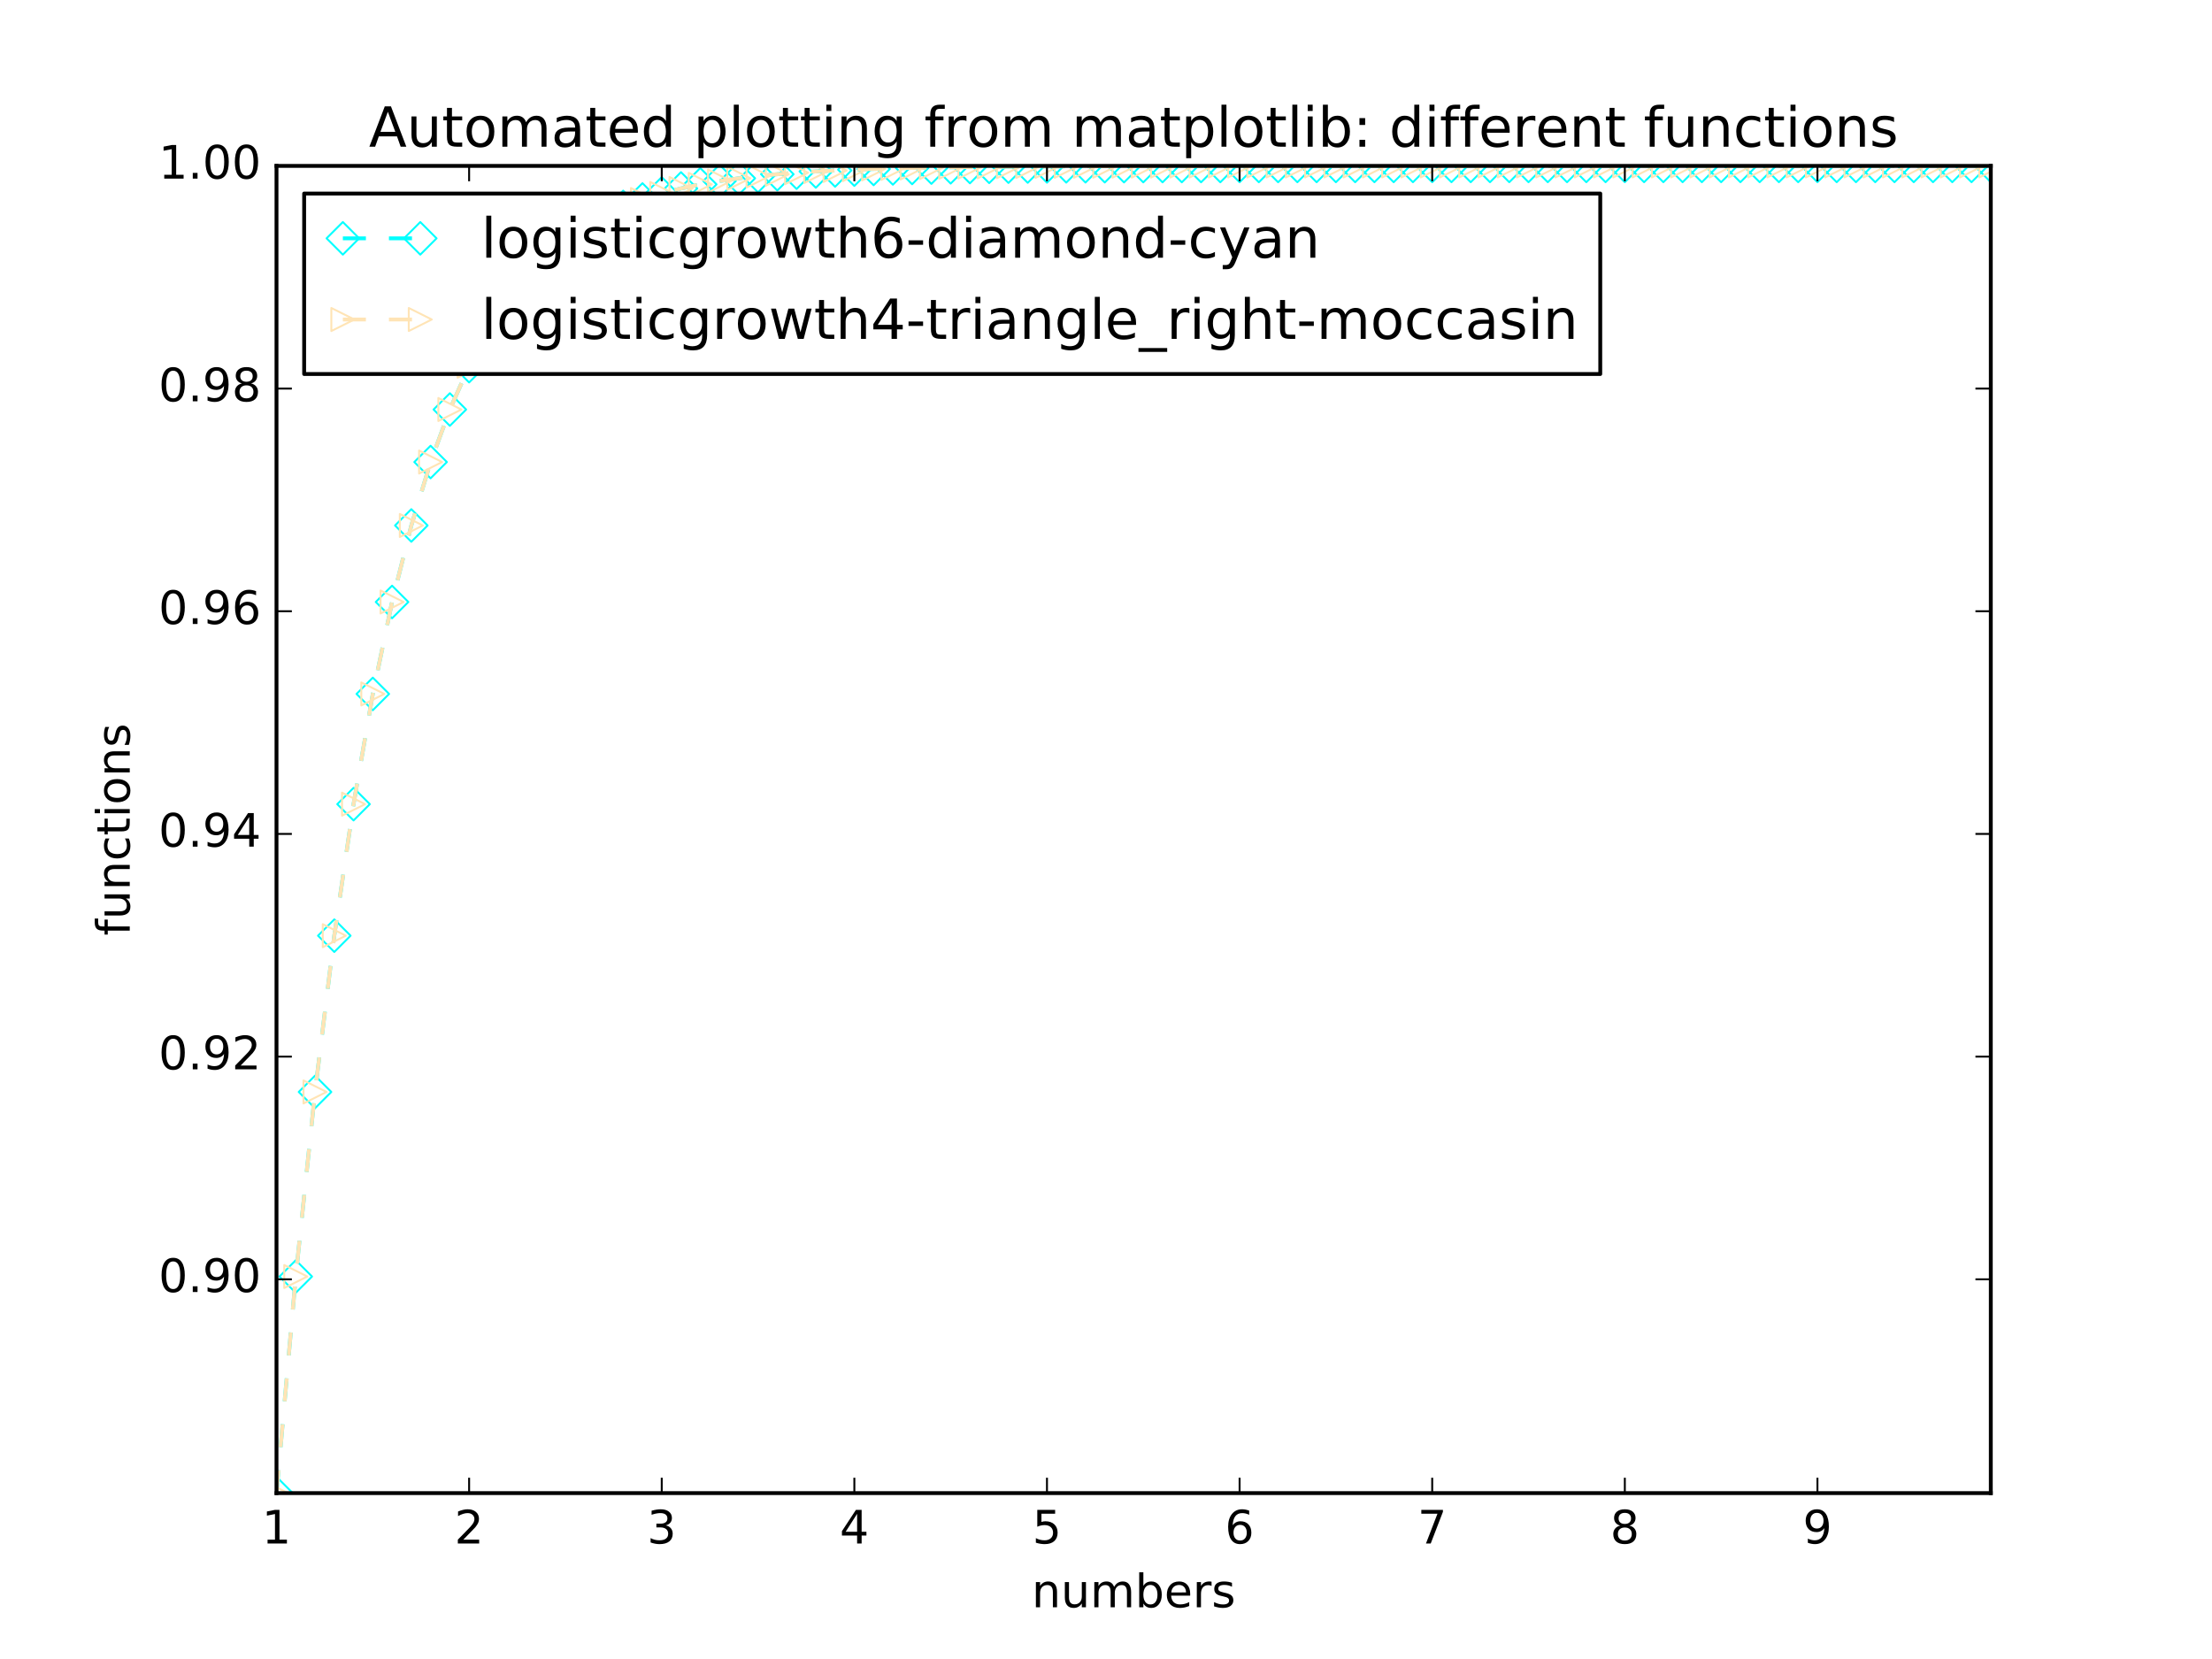 <?xml version="1.0" encoding="utf-8" standalone="no"?>
<!DOCTYPE svg PUBLIC "-//W3C//DTD SVG 1.1//EN"
  "http://www.w3.org/Graphics/SVG/1.1/DTD/svg11.dtd">
<!-- Created with matplotlib (http://matplotlib.org/) -->
<svg height="432pt" version="1.1" viewBox="0 0 576 432" width="576pt" xmlns="http://www.w3.org/2000/svg" xmlns:xlink="http://www.w3.org/1999/xlink">
 <defs>
  <style type="text/css">
*{stroke-linecap:butt;stroke-linejoin:round;stroke-miterlimit:100000;}
  </style>
 </defs>
 <g id="figure_1">
  <g id="patch_1">
   <path d="M 0 432 
L 576 432 
L 576 0 
L 0 0 
z
" style="fill:#ffffff;"/>
  </g>
  <g id="axes_1">
   <g id="patch_2">
    <path d="M 72 388.8 
L 518.4 388.8 
L 518.4 43.2 
L 72 43.2 
z
" style="fill:#ffffff;"/>
   </g>
   <g id="line2d_1">
    <path clip-path="url(#p169469f680)" d="M 72 388.8 
L 77.016 332.402 
L 82.031 284.339 
L 87.047 243.65 
L 92.063 209.398 
L 97.079 180.7 
L 102.094 156.752 
L 107.11 136.833 
L 112.126 120.312 
L 117.142 106.639 
L 122.157 95.347 
L 127.173 86.034 
L 132.189 78.363 
L 137.204 72.053 
L 142.22 66.865 
L 147.236 62.604 
L 152.252 59.106 
L 157.267 56.236 
L 162.283 53.882 
L 167.299 51.951 
L 172.315 50.369 
L 177.33 49.072 
L 182.346 48.009 
L 187.362 47.139 
L 192.378 46.426 
L 197.393 45.841 
L 202.409 45.363 
L 207.425 44.971 
L 212.44 44.65 
L 217.456 44.387 
L 222.472 44.172 
L 227.488 43.996 
L 232.503 43.852 
L 237.519 43.734 
L 242.535 43.637 
L 247.551 43.558 
L 252.566 43.493 
L 257.582 43.44 
L 262.598 43.396 
L 267.613 43.361 
L 272.629 43.332 
L 277.645 43.308 
L 282.661 43.288 
L 287.676 43.272 
L 292.692 43.259 
L 297.708 43.248 
L 302.724 43.24 
L 307.739 43.232 
L 312.755 43.227 
L 317.771 43.222 
L 322.787 43.218 
L 327.802 43.215 
L 332.818 43.212 
L 337.834 43.21 
L 342.849 43.208 
L 347.865 43.207 
L 352.881 43.205 
L 357.897 43.204 
L 362.912 43.204 
L 367.928 43.203 
L 372.944 43.202 
L 377.96 43.202 
L 382.975 43.202 
L 387.991 43.201 
L 393.007 43.201 
L 398.022 43.201 
L 403.038 43.201 
L 408.054 43.201 
L 413.07 43.2 
L 418.085 43.2 
L 423.101 43.2 
L 428.117 43.2 
L 433.133 43.2 
L 438.148 43.2 
L 443.164 43.2 
L 448.18 43.2 
L 453.196 43.2 
L 458.211 43.2 
L 463.227 43.2 
L 468.243 43.2 
L 473.258 43.2 
L 478.274 43.2 
L 483.29 43.2 
L 488.306 43.2 
L 493.321 43.2 
L 498.337 43.2 
L 503.353 43.2 
L 508.369 43.2 
L 513.384 43.2 
L 518.4 43.2 
" style="fill:none;stroke:#00ffff;stroke-dasharray:6,6;stroke-dashoffset:0.0;"/>
    <defs>
     <path d="M -0 4.243 
L 4.243 0 
L 0 -4.243 
L -4.243 -0 
z
" id="m9cb5365cbe" style="stroke:#00ffff;stroke-linejoin:miter;stroke-width:0.5;"/>
    </defs>
    <g clip-path="url(#p169469f680)">
     <use style="fill:none;stroke:#00ffff;stroke-linejoin:miter;stroke-width:0.5;" x="72.0" xlink:href="#m9cb5365cbe" y="388.8"/>
     <use style="fill:none;stroke:#00ffff;stroke-linejoin:miter;stroke-width:0.5;" x="77.016" xlink:href="#m9cb5365cbe" y="332.402"/>
     <use style="fill:none;stroke:#00ffff;stroke-linejoin:miter;stroke-width:0.5;" x="82.031" xlink:href="#m9cb5365cbe" y="284.339"/>
     <use style="fill:none;stroke:#00ffff;stroke-linejoin:miter;stroke-width:0.5;" x="87.047" xlink:href="#m9cb5365cbe" y="243.65"/>
     <use style="fill:none;stroke:#00ffff;stroke-linejoin:miter;stroke-width:0.5;" x="92.063" xlink:href="#m9cb5365cbe" y="209.398"/>
     <use style="fill:none;stroke:#00ffff;stroke-linejoin:miter;stroke-width:0.5;" x="97.079" xlink:href="#m9cb5365cbe" y="180.7"/>
     <use style="fill:none;stroke:#00ffff;stroke-linejoin:miter;stroke-width:0.5;" x="102.094" xlink:href="#m9cb5365cbe" y="156.752"/>
     <use style="fill:none;stroke:#00ffff;stroke-linejoin:miter;stroke-width:0.5;" x="107.11" xlink:href="#m9cb5365cbe" y="136.833"/>
     <use style="fill:none;stroke:#00ffff;stroke-linejoin:miter;stroke-width:0.5;" x="112.126" xlink:href="#m9cb5365cbe" y="120.312"/>
     <use style="fill:none;stroke:#00ffff;stroke-linejoin:miter;stroke-width:0.5;" x="117.142" xlink:href="#m9cb5365cbe" y="106.639"/>
     <use style="fill:none;stroke:#00ffff;stroke-linejoin:miter;stroke-width:0.5;" x="122.157" xlink:href="#m9cb5365cbe" y="95.347"/>
     <use style="fill:none;stroke:#00ffff;stroke-linejoin:miter;stroke-width:0.5;" x="127.173" xlink:href="#m9cb5365cbe" y="86.034"/>
     <use style="fill:none;stroke:#00ffff;stroke-linejoin:miter;stroke-width:0.5;" x="132.189" xlink:href="#m9cb5365cbe" y="78.363"/>
     <use style="fill:none;stroke:#00ffff;stroke-linejoin:miter;stroke-width:0.5;" x="137.204" xlink:href="#m9cb5365cbe" y="72.053"/>
     <use style="fill:none;stroke:#00ffff;stroke-linejoin:miter;stroke-width:0.5;" x="142.22" xlink:href="#m9cb5365cbe" y="66.865"/>
     <use style="fill:none;stroke:#00ffff;stroke-linejoin:miter;stroke-width:0.5;" x="147.236" xlink:href="#m9cb5365cbe" y="62.604"/>
     <use style="fill:none;stroke:#00ffff;stroke-linejoin:miter;stroke-width:0.5;" x="152.252" xlink:href="#m9cb5365cbe" y="59.106"/>
     <use style="fill:none;stroke:#00ffff;stroke-linejoin:miter;stroke-width:0.5;" x="157.267" xlink:href="#m9cb5365cbe" y="56.236"/>
     <use style="fill:none;stroke:#00ffff;stroke-linejoin:miter;stroke-width:0.5;" x="162.283" xlink:href="#m9cb5365cbe" y="53.882"/>
     <use style="fill:none;stroke:#00ffff;stroke-linejoin:miter;stroke-width:0.5;" x="167.299" xlink:href="#m9cb5365cbe" y="51.951"/>
     <use style="fill:none;stroke:#00ffff;stroke-linejoin:miter;stroke-width:0.5;" x="172.315" xlink:href="#m9cb5365cbe" y="50.369"/>
     <use style="fill:none;stroke:#00ffff;stroke-linejoin:miter;stroke-width:0.5;" x="177.33" xlink:href="#m9cb5365cbe" y="49.072"/>
     <use style="fill:none;stroke:#00ffff;stroke-linejoin:miter;stroke-width:0.5;" x="182.346" xlink:href="#m9cb5365cbe" y="48.009"/>
     <use style="fill:none;stroke:#00ffff;stroke-linejoin:miter;stroke-width:0.5;" x="187.362" xlink:href="#m9cb5365cbe" y="47.139"/>
     <use style="fill:none;stroke:#00ffff;stroke-linejoin:miter;stroke-width:0.5;" x="192.378" xlink:href="#m9cb5365cbe" y="46.426"/>
     <use style="fill:none;stroke:#00ffff;stroke-linejoin:miter;stroke-width:0.5;" x="197.393" xlink:href="#m9cb5365cbe" y="45.841"/>
     <use style="fill:none;stroke:#00ffff;stroke-linejoin:miter;stroke-width:0.5;" x="202.409" xlink:href="#m9cb5365cbe" y="45.363"/>
     <use style="fill:none;stroke:#00ffff;stroke-linejoin:miter;stroke-width:0.5;" x="207.425" xlink:href="#m9cb5365cbe" y="44.971"/>
     <use style="fill:none;stroke:#00ffff;stroke-linejoin:miter;stroke-width:0.5;" x="212.44" xlink:href="#m9cb5365cbe" y="44.65"/>
     <use style="fill:none;stroke:#00ffff;stroke-linejoin:miter;stroke-width:0.5;" x="217.456" xlink:href="#m9cb5365cbe" y="44.387"/>
     <use style="fill:none;stroke:#00ffff;stroke-linejoin:miter;stroke-width:0.5;" x="222.472" xlink:href="#m9cb5365cbe" y="44.172"/>
     <use style="fill:none;stroke:#00ffff;stroke-linejoin:miter;stroke-width:0.5;" x="227.488" xlink:href="#m9cb5365cbe" y="43.996"/>
     <use style="fill:none;stroke:#00ffff;stroke-linejoin:miter;stroke-width:0.5;" x="232.503" xlink:href="#m9cb5365cbe" y="43.852"/>
     <use style="fill:none;stroke:#00ffff;stroke-linejoin:miter;stroke-width:0.5;" x="237.519" xlink:href="#m9cb5365cbe" y="43.734"/>
     <use style="fill:none;stroke:#00ffff;stroke-linejoin:miter;stroke-width:0.5;" x="242.535" xlink:href="#m9cb5365cbe" y="43.637"/>
     <use style="fill:none;stroke:#00ffff;stroke-linejoin:miter;stroke-width:0.5;" x="247.551" xlink:href="#m9cb5365cbe" y="43.558"/>
     <use style="fill:none;stroke:#00ffff;stroke-linejoin:miter;stroke-width:0.5;" x="252.566" xlink:href="#m9cb5365cbe" y="43.493"/>
     <use style="fill:none;stroke:#00ffff;stroke-linejoin:miter;stroke-width:0.5;" x="257.582" xlink:href="#m9cb5365cbe" y="43.44"/>
     <use style="fill:none;stroke:#00ffff;stroke-linejoin:miter;stroke-width:0.5;" x="262.598" xlink:href="#m9cb5365cbe" y="43.396"/>
     <use style="fill:none;stroke:#00ffff;stroke-linejoin:miter;stroke-width:0.5;" x="267.613" xlink:href="#m9cb5365cbe" y="43.361"/>
     <use style="fill:none;stroke:#00ffff;stroke-linejoin:miter;stroke-width:0.5;" x="272.629" xlink:href="#m9cb5365cbe" y="43.332"/>
     <use style="fill:none;stroke:#00ffff;stroke-linejoin:miter;stroke-width:0.5;" x="277.645" xlink:href="#m9cb5365cbe" y="43.308"/>
     <use style="fill:none;stroke:#00ffff;stroke-linejoin:miter;stroke-width:0.5;" x="282.661" xlink:href="#m9cb5365cbe" y="43.288"/>
     <use style="fill:none;stroke:#00ffff;stroke-linejoin:miter;stroke-width:0.5;" x="287.676" xlink:href="#m9cb5365cbe" y="43.272"/>
     <use style="fill:none;stroke:#00ffff;stroke-linejoin:miter;stroke-width:0.5;" x="292.692" xlink:href="#m9cb5365cbe" y="43.259"/>
     <use style="fill:none;stroke:#00ffff;stroke-linejoin:miter;stroke-width:0.5;" x="297.708" xlink:href="#m9cb5365cbe" y="43.248"/>
     <use style="fill:none;stroke:#00ffff;stroke-linejoin:miter;stroke-width:0.5;" x="302.724" xlink:href="#m9cb5365cbe" y="43.24"/>
     <use style="fill:none;stroke:#00ffff;stroke-linejoin:miter;stroke-width:0.5;" x="307.739" xlink:href="#m9cb5365cbe" y="43.232"/>
     <use style="fill:none;stroke:#00ffff;stroke-linejoin:miter;stroke-width:0.5;" x="312.755" xlink:href="#m9cb5365cbe" y="43.227"/>
     <use style="fill:none;stroke:#00ffff;stroke-linejoin:miter;stroke-width:0.5;" x="317.771" xlink:href="#m9cb5365cbe" y="43.222"/>
     <use style="fill:none;stroke:#00ffff;stroke-linejoin:miter;stroke-width:0.5;" x="322.787" xlink:href="#m9cb5365cbe" y="43.218"/>
     <use style="fill:none;stroke:#00ffff;stroke-linejoin:miter;stroke-width:0.5;" x="327.802" xlink:href="#m9cb5365cbe" y="43.215"/>
     <use style="fill:none;stroke:#00ffff;stroke-linejoin:miter;stroke-width:0.5;" x="332.818" xlink:href="#m9cb5365cbe" y="43.212"/>
     <use style="fill:none;stroke:#00ffff;stroke-linejoin:miter;stroke-width:0.5;" x="337.834" xlink:href="#m9cb5365cbe" y="43.21"/>
     <use style="fill:none;stroke:#00ffff;stroke-linejoin:miter;stroke-width:0.5;" x="342.849" xlink:href="#m9cb5365cbe" y="43.208"/>
     <use style="fill:none;stroke:#00ffff;stroke-linejoin:miter;stroke-width:0.5;" x="347.865" xlink:href="#m9cb5365cbe" y="43.207"/>
     <use style="fill:none;stroke:#00ffff;stroke-linejoin:miter;stroke-width:0.5;" x="352.881" xlink:href="#m9cb5365cbe" y="43.205"/>
     <use style="fill:none;stroke:#00ffff;stroke-linejoin:miter;stroke-width:0.5;" x="357.897" xlink:href="#m9cb5365cbe" y="43.204"/>
     <use style="fill:none;stroke:#00ffff;stroke-linejoin:miter;stroke-width:0.5;" x="362.912" xlink:href="#m9cb5365cbe" y="43.204"/>
     <use style="fill:none;stroke:#00ffff;stroke-linejoin:miter;stroke-width:0.5;" x="367.928" xlink:href="#m9cb5365cbe" y="43.203"/>
     <use style="fill:none;stroke:#00ffff;stroke-linejoin:miter;stroke-width:0.5;" x="372.944" xlink:href="#m9cb5365cbe" y="43.202"/>
     <use style="fill:none;stroke:#00ffff;stroke-linejoin:miter;stroke-width:0.5;" x="377.96" xlink:href="#m9cb5365cbe" y="43.202"/>
     <use style="fill:none;stroke:#00ffff;stroke-linejoin:miter;stroke-width:0.5;" x="382.975" xlink:href="#m9cb5365cbe" y="43.202"/>
     <use style="fill:none;stroke:#00ffff;stroke-linejoin:miter;stroke-width:0.5;" x="387.991" xlink:href="#m9cb5365cbe" y="43.201"/>
     <use style="fill:none;stroke:#00ffff;stroke-linejoin:miter;stroke-width:0.5;" x="393.007" xlink:href="#m9cb5365cbe" y="43.201"/>
     <use style="fill:none;stroke:#00ffff;stroke-linejoin:miter;stroke-width:0.5;" x="398.022" xlink:href="#m9cb5365cbe" y="43.201"/>
     <use style="fill:none;stroke:#00ffff;stroke-linejoin:miter;stroke-width:0.5;" x="403.038" xlink:href="#m9cb5365cbe" y="43.201"/>
     <use style="fill:none;stroke:#00ffff;stroke-linejoin:miter;stroke-width:0.5;" x="408.054" xlink:href="#m9cb5365cbe" y="43.201"/>
     <use style="fill:none;stroke:#00ffff;stroke-linejoin:miter;stroke-width:0.5;" x="413.07" xlink:href="#m9cb5365cbe" y="43.2"/>
     <use style="fill:none;stroke:#00ffff;stroke-linejoin:miter;stroke-width:0.5;" x="418.085" xlink:href="#m9cb5365cbe" y="43.2"/>
     <use style="fill:none;stroke:#00ffff;stroke-linejoin:miter;stroke-width:0.5;" x="423.101" xlink:href="#m9cb5365cbe" y="43.2"/>
     <use style="fill:none;stroke:#00ffff;stroke-linejoin:miter;stroke-width:0.5;" x="428.117" xlink:href="#m9cb5365cbe" y="43.2"/>
     <use style="fill:none;stroke:#00ffff;stroke-linejoin:miter;stroke-width:0.5;" x="433.133" xlink:href="#m9cb5365cbe" y="43.2"/>
     <use style="fill:none;stroke:#00ffff;stroke-linejoin:miter;stroke-width:0.5;" x="438.148" xlink:href="#m9cb5365cbe" y="43.2"/>
     <use style="fill:none;stroke:#00ffff;stroke-linejoin:miter;stroke-width:0.5;" x="443.164" xlink:href="#m9cb5365cbe" y="43.2"/>
     <use style="fill:none;stroke:#00ffff;stroke-linejoin:miter;stroke-width:0.5;" x="448.18" xlink:href="#m9cb5365cbe" y="43.2"/>
     <use style="fill:none;stroke:#00ffff;stroke-linejoin:miter;stroke-width:0.5;" x="453.196" xlink:href="#m9cb5365cbe" y="43.2"/>
     <use style="fill:none;stroke:#00ffff;stroke-linejoin:miter;stroke-width:0.5;" x="458.211" xlink:href="#m9cb5365cbe" y="43.2"/>
     <use style="fill:none;stroke:#00ffff;stroke-linejoin:miter;stroke-width:0.5;" x="463.227" xlink:href="#m9cb5365cbe" y="43.2"/>
     <use style="fill:none;stroke:#00ffff;stroke-linejoin:miter;stroke-width:0.5;" x="468.243" xlink:href="#m9cb5365cbe" y="43.2"/>
     <use style="fill:none;stroke:#00ffff;stroke-linejoin:miter;stroke-width:0.5;" x="473.258" xlink:href="#m9cb5365cbe" y="43.2"/>
     <use style="fill:none;stroke:#00ffff;stroke-linejoin:miter;stroke-width:0.5;" x="478.274" xlink:href="#m9cb5365cbe" y="43.2"/>
     <use style="fill:none;stroke:#00ffff;stroke-linejoin:miter;stroke-width:0.5;" x="483.29" xlink:href="#m9cb5365cbe" y="43.2"/>
     <use style="fill:none;stroke:#00ffff;stroke-linejoin:miter;stroke-width:0.5;" x="488.306" xlink:href="#m9cb5365cbe" y="43.2"/>
     <use style="fill:none;stroke:#00ffff;stroke-linejoin:miter;stroke-width:0.5;" x="493.321" xlink:href="#m9cb5365cbe" y="43.2"/>
     <use style="fill:none;stroke:#00ffff;stroke-linejoin:miter;stroke-width:0.5;" x="498.337" xlink:href="#m9cb5365cbe" y="43.2"/>
     <use style="fill:none;stroke:#00ffff;stroke-linejoin:miter;stroke-width:0.5;" x="503.353" xlink:href="#m9cb5365cbe" y="43.2"/>
     <use style="fill:none;stroke:#00ffff;stroke-linejoin:miter;stroke-width:0.5;" x="508.369" xlink:href="#m9cb5365cbe" y="43.2"/>
     <use style="fill:none;stroke:#00ffff;stroke-linejoin:miter;stroke-width:0.5;" x="513.384" xlink:href="#m9cb5365cbe" y="43.2"/>
     <use style="fill:none;stroke:#00ffff;stroke-linejoin:miter;stroke-width:0.5;" x="518.4" xlink:href="#m9cb5365cbe" y="43.2"/>
    </g>
   </g>
   <g id="line2d_2">
    <path clip-path="url(#p169469f680)" d="M 72 388.8 
L 77.016 332.402 
L 82.031 284.339 
L 87.047 243.65 
L 92.063 209.398 
L 97.079 180.7 
L 102.094 156.752 
L 107.11 136.833 
L 112.126 120.312 
L 117.142 106.639 
L 122.157 95.347 
L 127.173 86.034 
L 132.189 78.363 
L 137.204 72.053 
L 142.22 66.865 
L 147.236 62.604 
L 152.252 59.106 
L 157.267 56.236 
L 162.283 53.882 
L 167.299 51.951 
L 172.315 50.369 
L 177.33 49.072 
L 182.346 48.009 
L 187.362 47.139 
L 192.378 46.426 
L 197.393 45.841 
L 202.409 45.363 
L 207.425 44.971 
L 212.44 44.65 
L 217.456 44.387 
L 222.472 44.172 
L 227.488 43.996 
L 232.503 43.852 
L 237.519 43.734 
L 242.535 43.637 
L 247.551 43.558 
L 252.566 43.493 
L 257.582 43.44 
L 262.598 43.396 
L 267.613 43.361 
L 272.629 43.332 
L 277.645 43.308 
L 282.661 43.288 
L 287.676 43.272 
L 292.692 43.259 
L 297.708 43.248 
L 302.724 43.24 
L 307.739 43.232 
L 312.755 43.227 
L 317.771 43.222 
L 322.787 43.218 
L 327.802 43.215 
L 332.818 43.212 
L 337.834 43.21 
L 342.849 43.208 
L 347.865 43.207 
L 352.881 43.205 
L 357.897 43.204 
L 362.912 43.204 
L 367.928 43.203 
L 372.944 43.202 
L 377.96 43.202 
L 382.975 43.202 
L 387.991 43.201 
L 393.007 43.201 
L 398.022 43.201 
L 403.038 43.201 
L 408.054 43.201 
L 413.07 43.2 
L 418.085 43.2 
L 423.101 43.2 
L 428.117 43.2 
L 433.133 43.2 
L 438.148 43.2 
L 443.164 43.2 
L 448.18 43.2 
L 453.196 43.2 
L 458.211 43.2 
L 463.227 43.2 
L 468.243 43.2 
L 473.258 43.2 
L 478.274 43.2 
L 483.29 43.2 
L 488.306 43.2 
L 493.321 43.2 
L 498.337 43.2 
L 503.353 43.2 
L 508.369 43.2 
L 513.384 43.2 
L 518.4 43.2 
" style="fill:none;stroke:#ffe4b5;stroke-dasharray:6,6;stroke-dashoffset:0.0;"/>
    <defs>
     <path d="M 3 0 
L -3 -3 
L -3 3 
z
" id="m34b026fbab" style="stroke:#ffe4b5;stroke-linejoin:miter;stroke-width:0.5;"/>
    </defs>
    <g clip-path="url(#p169469f680)">
     <use style="fill:none;stroke:#ffe4b5;stroke-linejoin:miter;stroke-width:0.5;" x="72.0" xlink:href="#m34b026fbab" y="388.8"/>
     <use style="fill:none;stroke:#ffe4b5;stroke-linejoin:miter;stroke-width:0.5;" x="77.016" xlink:href="#m34b026fbab" y="332.402"/>
     <use style="fill:none;stroke:#ffe4b5;stroke-linejoin:miter;stroke-width:0.5;" x="82.031" xlink:href="#m34b026fbab" y="284.339"/>
     <use style="fill:none;stroke:#ffe4b5;stroke-linejoin:miter;stroke-width:0.5;" x="87.047" xlink:href="#m34b026fbab" y="243.65"/>
     <use style="fill:none;stroke:#ffe4b5;stroke-linejoin:miter;stroke-width:0.5;" x="92.063" xlink:href="#m34b026fbab" y="209.398"/>
     <use style="fill:none;stroke:#ffe4b5;stroke-linejoin:miter;stroke-width:0.5;" x="97.079" xlink:href="#m34b026fbab" y="180.7"/>
     <use style="fill:none;stroke:#ffe4b5;stroke-linejoin:miter;stroke-width:0.5;" x="102.094" xlink:href="#m34b026fbab" y="156.752"/>
     <use style="fill:none;stroke:#ffe4b5;stroke-linejoin:miter;stroke-width:0.5;" x="107.11" xlink:href="#m34b026fbab" y="136.833"/>
     <use style="fill:none;stroke:#ffe4b5;stroke-linejoin:miter;stroke-width:0.5;" x="112.126" xlink:href="#m34b026fbab" y="120.312"/>
     <use style="fill:none;stroke:#ffe4b5;stroke-linejoin:miter;stroke-width:0.5;" x="117.142" xlink:href="#m34b026fbab" y="106.639"/>
     <use style="fill:none;stroke:#ffe4b5;stroke-linejoin:miter;stroke-width:0.5;" x="122.157" xlink:href="#m34b026fbab" y="95.347"/>
     <use style="fill:none;stroke:#ffe4b5;stroke-linejoin:miter;stroke-width:0.5;" x="127.173" xlink:href="#m34b026fbab" y="86.034"/>
     <use style="fill:none;stroke:#ffe4b5;stroke-linejoin:miter;stroke-width:0.5;" x="132.189" xlink:href="#m34b026fbab" y="78.363"/>
     <use style="fill:none;stroke:#ffe4b5;stroke-linejoin:miter;stroke-width:0.5;" x="137.204" xlink:href="#m34b026fbab" y="72.053"/>
     <use style="fill:none;stroke:#ffe4b5;stroke-linejoin:miter;stroke-width:0.5;" x="142.22" xlink:href="#m34b026fbab" y="66.865"/>
     <use style="fill:none;stroke:#ffe4b5;stroke-linejoin:miter;stroke-width:0.5;" x="147.236" xlink:href="#m34b026fbab" y="62.604"/>
     <use style="fill:none;stroke:#ffe4b5;stroke-linejoin:miter;stroke-width:0.5;" x="152.252" xlink:href="#m34b026fbab" y="59.106"/>
     <use style="fill:none;stroke:#ffe4b5;stroke-linejoin:miter;stroke-width:0.5;" x="157.267" xlink:href="#m34b026fbab" y="56.236"/>
     <use style="fill:none;stroke:#ffe4b5;stroke-linejoin:miter;stroke-width:0.5;" x="162.283" xlink:href="#m34b026fbab" y="53.882"/>
     <use style="fill:none;stroke:#ffe4b5;stroke-linejoin:miter;stroke-width:0.5;" x="167.299" xlink:href="#m34b026fbab" y="51.951"/>
     <use style="fill:none;stroke:#ffe4b5;stroke-linejoin:miter;stroke-width:0.5;" x="172.315" xlink:href="#m34b026fbab" y="50.369"/>
     <use style="fill:none;stroke:#ffe4b5;stroke-linejoin:miter;stroke-width:0.5;" x="177.33" xlink:href="#m34b026fbab" y="49.072"/>
     <use style="fill:none;stroke:#ffe4b5;stroke-linejoin:miter;stroke-width:0.5;" x="182.346" xlink:href="#m34b026fbab" y="48.009"/>
     <use style="fill:none;stroke:#ffe4b5;stroke-linejoin:miter;stroke-width:0.5;" x="187.362" xlink:href="#m34b026fbab" y="47.139"/>
     <use style="fill:none;stroke:#ffe4b5;stroke-linejoin:miter;stroke-width:0.5;" x="192.378" xlink:href="#m34b026fbab" y="46.426"/>
     <use style="fill:none;stroke:#ffe4b5;stroke-linejoin:miter;stroke-width:0.5;" x="197.393" xlink:href="#m34b026fbab" y="45.841"/>
     <use style="fill:none;stroke:#ffe4b5;stroke-linejoin:miter;stroke-width:0.5;" x="202.409" xlink:href="#m34b026fbab" y="45.363"/>
     <use style="fill:none;stroke:#ffe4b5;stroke-linejoin:miter;stroke-width:0.5;" x="207.425" xlink:href="#m34b026fbab" y="44.971"/>
     <use style="fill:none;stroke:#ffe4b5;stroke-linejoin:miter;stroke-width:0.5;" x="212.44" xlink:href="#m34b026fbab" y="44.65"/>
     <use style="fill:none;stroke:#ffe4b5;stroke-linejoin:miter;stroke-width:0.5;" x="217.456" xlink:href="#m34b026fbab" y="44.387"/>
     <use style="fill:none;stroke:#ffe4b5;stroke-linejoin:miter;stroke-width:0.5;" x="222.472" xlink:href="#m34b026fbab" y="44.172"/>
     <use style="fill:none;stroke:#ffe4b5;stroke-linejoin:miter;stroke-width:0.5;" x="227.488" xlink:href="#m34b026fbab" y="43.996"/>
     <use style="fill:none;stroke:#ffe4b5;stroke-linejoin:miter;stroke-width:0.5;" x="232.503" xlink:href="#m34b026fbab" y="43.852"/>
     <use style="fill:none;stroke:#ffe4b5;stroke-linejoin:miter;stroke-width:0.5;" x="237.519" xlink:href="#m34b026fbab" y="43.734"/>
     <use style="fill:none;stroke:#ffe4b5;stroke-linejoin:miter;stroke-width:0.5;" x="242.535" xlink:href="#m34b026fbab" y="43.637"/>
     <use style="fill:none;stroke:#ffe4b5;stroke-linejoin:miter;stroke-width:0.5;" x="247.551" xlink:href="#m34b026fbab" y="43.558"/>
     <use style="fill:none;stroke:#ffe4b5;stroke-linejoin:miter;stroke-width:0.5;" x="252.566" xlink:href="#m34b026fbab" y="43.493"/>
     <use style="fill:none;stroke:#ffe4b5;stroke-linejoin:miter;stroke-width:0.5;" x="257.582" xlink:href="#m34b026fbab" y="43.44"/>
     <use style="fill:none;stroke:#ffe4b5;stroke-linejoin:miter;stroke-width:0.5;" x="262.598" xlink:href="#m34b026fbab" y="43.396"/>
     <use style="fill:none;stroke:#ffe4b5;stroke-linejoin:miter;stroke-width:0.5;" x="267.613" xlink:href="#m34b026fbab" y="43.361"/>
     <use style="fill:none;stroke:#ffe4b5;stroke-linejoin:miter;stroke-width:0.5;" x="272.629" xlink:href="#m34b026fbab" y="43.332"/>
     <use style="fill:none;stroke:#ffe4b5;stroke-linejoin:miter;stroke-width:0.5;" x="277.645" xlink:href="#m34b026fbab" y="43.308"/>
     <use style="fill:none;stroke:#ffe4b5;stroke-linejoin:miter;stroke-width:0.5;" x="282.661" xlink:href="#m34b026fbab" y="43.288"/>
     <use style="fill:none;stroke:#ffe4b5;stroke-linejoin:miter;stroke-width:0.5;" x="287.676" xlink:href="#m34b026fbab" y="43.272"/>
     <use style="fill:none;stroke:#ffe4b5;stroke-linejoin:miter;stroke-width:0.5;" x="292.692" xlink:href="#m34b026fbab" y="43.259"/>
     <use style="fill:none;stroke:#ffe4b5;stroke-linejoin:miter;stroke-width:0.5;" x="297.708" xlink:href="#m34b026fbab" y="43.248"/>
     <use style="fill:none;stroke:#ffe4b5;stroke-linejoin:miter;stroke-width:0.5;" x="302.724" xlink:href="#m34b026fbab" y="43.24"/>
     <use style="fill:none;stroke:#ffe4b5;stroke-linejoin:miter;stroke-width:0.5;" x="307.739" xlink:href="#m34b026fbab" y="43.232"/>
     <use style="fill:none;stroke:#ffe4b5;stroke-linejoin:miter;stroke-width:0.5;" x="312.755" xlink:href="#m34b026fbab" y="43.227"/>
     <use style="fill:none;stroke:#ffe4b5;stroke-linejoin:miter;stroke-width:0.5;" x="317.771" xlink:href="#m34b026fbab" y="43.222"/>
     <use style="fill:none;stroke:#ffe4b5;stroke-linejoin:miter;stroke-width:0.5;" x="322.787" xlink:href="#m34b026fbab" y="43.218"/>
     <use style="fill:none;stroke:#ffe4b5;stroke-linejoin:miter;stroke-width:0.5;" x="327.802" xlink:href="#m34b026fbab" y="43.215"/>
     <use style="fill:none;stroke:#ffe4b5;stroke-linejoin:miter;stroke-width:0.5;" x="332.818" xlink:href="#m34b026fbab" y="43.212"/>
     <use style="fill:none;stroke:#ffe4b5;stroke-linejoin:miter;stroke-width:0.5;" x="337.834" xlink:href="#m34b026fbab" y="43.21"/>
     <use style="fill:none;stroke:#ffe4b5;stroke-linejoin:miter;stroke-width:0.5;" x="342.849" xlink:href="#m34b026fbab" y="43.208"/>
     <use style="fill:none;stroke:#ffe4b5;stroke-linejoin:miter;stroke-width:0.5;" x="347.865" xlink:href="#m34b026fbab" y="43.207"/>
     <use style="fill:none;stroke:#ffe4b5;stroke-linejoin:miter;stroke-width:0.5;" x="352.881" xlink:href="#m34b026fbab" y="43.205"/>
     <use style="fill:none;stroke:#ffe4b5;stroke-linejoin:miter;stroke-width:0.5;" x="357.897" xlink:href="#m34b026fbab" y="43.204"/>
     <use style="fill:none;stroke:#ffe4b5;stroke-linejoin:miter;stroke-width:0.5;" x="362.912" xlink:href="#m34b026fbab" y="43.204"/>
     <use style="fill:none;stroke:#ffe4b5;stroke-linejoin:miter;stroke-width:0.5;" x="367.928" xlink:href="#m34b026fbab" y="43.203"/>
     <use style="fill:none;stroke:#ffe4b5;stroke-linejoin:miter;stroke-width:0.5;" x="372.944" xlink:href="#m34b026fbab" y="43.202"/>
     <use style="fill:none;stroke:#ffe4b5;stroke-linejoin:miter;stroke-width:0.5;" x="377.96" xlink:href="#m34b026fbab" y="43.202"/>
     <use style="fill:none;stroke:#ffe4b5;stroke-linejoin:miter;stroke-width:0.5;" x="382.975" xlink:href="#m34b026fbab" y="43.202"/>
     <use style="fill:none;stroke:#ffe4b5;stroke-linejoin:miter;stroke-width:0.5;" x="387.991" xlink:href="#m34b026fbab" y="43.201"/>
     <use style="fill:none;stroke:#ffe4b5;stroke-linejoin:miter;stroke-width:0.5;" x="393.007" xlink:href="#m34b026fbab" y="43.201"/>
     <use style="fill:none;stroke:#ffe4b5;stroke-linejoin:miter;stroke-width:0.5;" x="398.022" xlink:href="#m34b026fbab" y="43.201"/>
     <use style="fill:none;stroke:#ffe4b5;stroke-linejoin:miter;stroke-width:0.5;" x="403.038" xlink:href="#m34b026fbab" y="43.201"/>
     <use style="fill:none;stroke:#ffe4b5;stroke-linejoin:miter;stroke-width:0.5;" x="408.054" xlink:href="#m34b026fbab" y="43.201"/>
     <use style="fill:none;stroke:#ffe4b5;stroke-linejoin:miter;stroke-width:0.5;" x="413.07" xlink:href="#m34b026fbab" y="43.2"/>
     <use style="fill:none;stroke:#ffe4b5;stroke-linejoin:miter;stroke-width:0.5;" x="418.085" xlink:href="#m34b026fbab" y="43.2"/>
     <use style="fill:none;stroke:#ffe4b5;stroke-linejoin:miter;stroke-width:0.5;" x="423.101" xlink:href="#m34b026fbab" y="43.2"/>
     <use style="fill:none;stroke:#ffe4b5;stroke-linejoin:miter;stroke-width:0.5;" x="428.117" xlink:href="#m34b026fbab" y="43.2"/>
     <use style="fill:none;stroke:#ffe4b5;stroke-linejoin:miter;stroke-width:0.5;" x="433.133" xlink:href="#m34b026fbab" y="43.2"/>
     <use style="fill:none;stroke:#ffe4b5;stroke-linejoin:miter;stroke-width:0.5;" x="438.148" xlink:href="#m34b026fbab" y="43.2"/>
     <use style="fill:none;stroke:#ffe4b5;stroke-linejoin:miter;stroke-width:0.5;" x="443.164" xlink:href="#m34b026fbab" y="43.2"/>
     <use style="fill:none;stroke:#ffe4b5;stroke-linejoin:miter;stroke-width:0.5;" x="448.18" xlink:href="#m34b026fbab" y="43.2"/>
     <use style="fill:none;stroke:#ffe4b5;stroke-linejoin:miter;stroke-width:0.5;" x="453.196" xlink:href="#m34b026fbab" y="43.2"/>
     <use style="fill:none;stroke:#ffe4b5;stroke-linejoin:miter;stroke-width:0.5;" x="458.211" xlink:href="#m34b026fbab" y="43.2"/>
     <use style="fill:none;stroke:#ffe4b5;stroke-linejoin:miter;stroke-width:0.5;" x="463.227" xlink:href="#m34b026fbab" y="43.2"/>
     <use style="fill:none;stroke:#ffe4b5;stroke-linejoin:miter;stroke-width:0.5;" x="468.243" xlink:href="#m34b026fbab" y="43.2"/>
     <use style="fill:none;stroke:#ffe4b5;stroke-linejoin:miter;stroke-width:0.5;" x="473.258" xlink:href="#m34b026fbab" y="43.2"/>
     <use style="fill:none;stroke:#ffe4b5;stroke-linejoin:miter;stroke-width:0.5;" x="478.274" xlink:href="#m34b026fbab" y="43.2"/>
     <use style="fill:none;stroke:#ffe4b5;stroke-linejoin:miter;stroke-width:0.5;" x="483.29" xlink:href="#m34b026fbab" y="43.2"/>
     <use style="fill:none;stroke:#ffe4b5;stroke-linejoin:miter;stroke-width:0.5;" x="488.306" xlink:href="#m34b026fbab" y="43.2"/>
     <use style="fill:none;stroke:#ffe4b5;stroke-linejoin:miter;stroke-width:0.5;" x="493.321" xlink:href="#m34b026fbab" y="43.2"/>
     <use style="fill:none;stroke:#ffe4b5;stroke-linejoin:miter;stroke-width:0.5;" x="498.337" xlink:href="#m34b026fbab" y="43.2"/>
     <use style="fill:none;stroke:#ffe4b5;stroke-linejoin:miter;stroke-width:0.5;" x="503.353" xlink:href="#m34b026fbab" y="43.2"/>
     <use style="fill:none;stroke:#ffe4b5;stroke-linejoin:miter;stroke-width:0.5;" x="508.369" xlink:href="#m34b026fbab" y="43.2"/>
     <use style="fill:none;stroke:#ffe4b5;stroke-linejoin:miter;stroke-width:0.5;" x="513.384" xlink:href="#m34b026fbab" y="43.2"/>
     <use style="fill:none;stroke:#ffe4b5;stroke-linejoin:miter;stroke-width:0.5;" x="518.4" xlink:href="#m34b026fbab" y="43.2"/>
    </g>
   </g>
   <g id="patch_3">
    <path d="M 72 43.2 
L 518.4 43.2 
" style="fill:none;stroke:#000000;stroke-linecap:square;stroke-linejoin:miter;"/>
   </g>
   <g id="patch_4">
    <path d="M 518.4 388.8 
L 518.4 43.2 
" style="fill:none;stroke:#000000;stroke-linecap:square;stroke-linejoin:miter;"/>
   </g>
   <g id="patch_5">
    <path d="M 72 388.8 
L 518.4 388.8 
" style="fill:none;stroke:#000000;stroke-linecap:square;stroke-linejoin:miter;"/>
   </g>
   <g id="patch_6">
    <path d="M 72 388.8 
L 72 43.2 
" style="fill:none;stroke:#000000;stroke-linecap:square;stroke-linejoin:miter;"/>
   </g>
   <g id="matplotlib.axis_1">
    <g id="xtick_1">
     <g id="line2d_3">
      <defs>
       <path d="M 0 0 
L 0 -4 
" id="ma27777b764" style="stroke:#000000;stroke-width:0.5;"/>
      </defs>
      <g>
       <use style="stroke:#000000;stroke-width:0.5;" x="72.0" xlink:href="#ma27777b764" y="388.8"/>
      </g>
     </g>
     <g id="line2d_4">
      <defs>
       <path d="M 0 0 
L 0 4 
" id="m164fc42e97" style="stroke:#000000;stroke-width:0.5;"/>
      </defs>
      <g>
       <use style="stroke:#000000;stroke-width:0.5;" x="72.0" xlink:href="#m164fc42e97" y="43.2"/>
      </g>
     </g>
     <g id="text_1">
      <!-- 1 -->
      <defs>
       <path d="M 12.406 8.297 
L 28.516 8.297 
L 28.516 63.922 
L 10.984 60.406 
L 10.984 69.391 
L 28.422 72.906 
L 38.281 72.906 
L 38.281 8.297 
L 54.391 8.297 
L 54.391 0 
L 12.406 0 
z
" id="BitstreamVeraSans-Roman-31"/>
      </defs>
      <g transform="translate(68.183 401.918)scale(0.12 -0.12)">
       <use xlink:href="#BitstreamVeraSans-Roman-31"/>
      </g>
     </g>
    </g>
    <g id="xtick_2">
     <g id="line2d_5">
      <g>
       <use style="stroke:#000000;stroke-width:0.5;" x="122.157" xlink:href="#ma27777b764" y="388.8"/>
      </g>
     </g>
     <g id="line2d_6">
      <g>
       <use style="stroke:#000000;stroke-width:0.5;" x="122.157" xlink:href="#m164fc42e97" y="43.2"/>
      </g>
     </g>
     <g id="text_2">
      <!-- 2 -->
      <defs>
       <path d="M 19.188 8.297 
L 53.609 8.297 
L 53.609 0 
L 7.328 0 
L 7.328 8.297 
Q 12.938 14.109 22.625 23.891 
Q 32.328 33.688 34.812 36.531 
Q 39.547 41.844 41.422 45.531 
Q 43.312 49.219 43.312 52.781 
Q 43.312 58.594 39.234 62.25 
Q 35.156 65.922 28.609 65.922 
Q 23.969 65.922 18.812 64.312 
Q 13.672 62.703 7.812 59.422 
L 7.812 69.391 
Q 13.766 71.781 18.938 73 
Q 24.125 74.219 28.422 74.219 
Q 39.75 74.219 46.484 68.547 
Q 53.219 62.891 53.219 53.422 
Q 53.219 48.922 51.531 44.891 
Q 49.859 40.875 45.406 35.406 
Q 44.188 33.984 37.641 27.219 
Q 31.109 20.453 19.188 8.297 
" id="BitstreamVeraSans-Roman-32"/>
      </defs>
      <g transform="translate(118.34 401.918)scale(0.12 -0.12)">
       <use xlink:href="#BitstreamVeraSans-Roman-32"/>
      </g>
     </g>
    </g>
    <g id="xtick_3">
     <g id="line2d_7">
      <g>
       <use style="stroke:#000000;stroke-width:0.5;" x="172.315" xlink:href="#ma27777b764" y="388.8"/>
      </g>
     </g>
     <g id="line2d_8">
      <g>
       <use style="stroke:#000000;stroke-width:0.5;" x="172.315" xlink:href="#m164fc42e97" y="43.2"/>
      </g>
     </g>
     <g id="text_3">
      <!-- 3 -->
      <defs>
       <path d="M 40.578 39.312 
Q 47.656 37.797 51.625 33 
Q 55.609 28.219 55.609 21.188 
Q 55.609 10.406 48.188 4.484 
Q 40.766 -1.422 27.094 -1.422 
Q 22.516 -1.422 17.656 -0.516 
Q 12.797 0.391 7.625 2.203 
L 7.625 11.719 
Q 11.719 9.328 16.594 8.109 
Q 21.484 6.891 26.812 6.891 
Q 36.078 6.891 40.938 10.547 
Q 45.797 14.203 45.797 21.188 
Q 45.797 27.641 41.281 31.266 
Q 36.766 34.906 28.719 34.906 
L 20.219 34.906 
L 20.219 43.016 
L 29.109 43.016 
Q 36.375 43.016 40.234 45.922 
Q 44.094 48.828 44.094 54.297 
Q 44.094 59.906 40.109 62.906 
Q 36.141 65.922 28.719 65.922 
Q 24.656 65.922 20.016 65.031 
Q 15.375 64.156 9.812 62.312 
L 9.812 71.094 
Q 15.438 72.656 20.344 73.438 
Q 25.25 74.219 29.594 74.219 
Q 40.828 74.219 47.359 69.109 
Q 53.906 64.016 53.906 55.328 
Q 53.906 49.266 50.438 45.094 
Q 46.969 40.922 40.578 39.312 
" id="BitstreamVeraSans-Roman-33"/>
      </defs>
      <g transform="translate(168.497 401.918)scale(0.12 -0.12)">
       <use xlink:href="#BitstreamVeraSans-Roman-33"/>
      </g>
     </g>
    </g>
    <g id="xtick_4">
     <g id="line2d_9">
      <g>
       <use style="stroke:#000000;stroke-width:0.5;" x="222.472" xlink:href="#ma27777b764" y="388.8"/>
      </g>
     </g>
     <g id="line2d_10">
      <g>
       <use style="stroke:#000000;stroke-width:0.5;" x="222.472" xlink:href="#m164fc42e97" y="43.2"/>
      </g>
     </g>
     <g id="text_4">
      <!-- 4 -->
      <defs>
       <path d="M 37.797 64.312 
L 12.891 25.391 
L 37.797 25.391 
z
M 35.203 72.906 
L 47.609 72.906 
L 47.609 25.391 
L 58.016 25.391 
L 58.016 17.188 
L 47.609 17.188 
L 47.609 0 
L 37.797 0 
L 37.797 17.188 
L 4.891 17.188 
L 4.891 26.703 
z
" id="BitstreamVeraSans-Roman-34"/>
      </defs>
      <g transform="translate(218.654 401.918)scale(0.12 -0.12)">
       <use xlink:href="#BitstreamVeraSans-Roman-34"/>
      </g>
     </g>
    </g>
    <g id="xtick_5">
     <g id="line2d_11">
      <g>
       <use style="stroke:#000000;stroke-width:0.5;" x="272.629" xlink:href="#ma27777b764" y="388.8"/>
      </g>
     </g>
     <g id="line2d_12">
      <g>
       <use style="stroke:#000000;stroke-width:0.5;" x="272.629" xlink:href="#m164fc42e97" y="43.2"/>
      </g>
     </g>
     <g id="text_5">
      <!-- 5 -->
      <defs>
       <path d="M 10.797 72.906 
L 49.516 72.906 
L 49.516 64.594 
L 19.828 64.594 
L 19.828 46.734 
Q 21.969 47.469 24.109 47.828 
Q 26.266 48.188 28.422 48.188 
Q 40.625 48.188 47.75 41.5 
Q 54.891 34.812 54.891 23.391 
Q 54.891 11.625 47.562 5.094 
Q 40.234 -1.422 26.906 -1.422 
Q 22.312 -1.422 17.547 -0.641 
Q 12.797 0.141 7.719 1.703 
L 7.719 11.625 
Q 12.109 9.234 16.797 8.062 
Q 21.484 6.891 26.703 6.891 
Q 35.156 6.891 40.078 11.328 
Q 45.016 15.766 45.016 23.391 
Q 45.016 31 40.078 35.438 
Q 35.156 39.891 26.703 39.891 
Q 22.75 39.891 18.812 39.016 
Q 14.891 38.141 10.797 36.281 
z
" id="BitstreamVeraSans-Roman-35"/>
      </defs>
      <g transform="translate(268.812 401.918)scale(0.12 -0.12)">
       <use xlink:href="#BitstreamVeraSans-Roman-35"/>
      </g>
     </g>
    </g>
    <g id="xtick_6">
     <g id="line2d_13">
      <g>
       <use style="stroke:#000000;stroke-width:0.5;" x="322.787" xlink:href="#ma27777b764" y="388.8"/>
      </g>
     </g>
     <g id="line2d_14">
      <g>
       <use style="stroke:#000000;stroke-width:0.5;" x="322.787" xlink:href="#m164fc42e97" y="43.2"/>
      </g>
     </g>
     <g id="text_6">
      <!-- 6 -->
      <defs>
       <path d="M 33.016 40.375 
Q 26.375 40.375 22.484 35.828 
Q 18.609 31.297 18.609 23.391 
Q 18.609 15.531 22.484 10.953 
Q 26.375 6.391 33.016 6.391 
Q 39.656 6.391 43.531 10.953 
Q 47.406 15.531 47.406 23.391 
Q 47.406 31.297 43.531 35.828 
Q 39.656 40.375 33.016 40.375 
M 52.594 71.297 
L 52.594 62.312 
Q 48.875 64.062 45.094 64.984 
Q 41.312 65.922 37.594 65.922 
Q 27.828 65.922 22.672 59.328 
Q 17.531 52.734 16.797 39.406 
Q 19.672 43.656 24.016 45.922 
Q 28.375 48.188 33.594 48.188 
Q 44.578 48.188 50.953 41.516 
Q 57.328 34.859 57.328 23.391 
Q 57.328 12.156 50.688 5.359 
Q 44.047 -1.422 33.016 -1.422 
Q 20.359 -1.422 13.672 8.266 
Q 6.984 17.969 6.984 36.375 
Q 6.984 53.656 15.188 63.938 
Q 23.391 74.219 37.203 74.219 
Q 40.922 74.219 44.703 73.484 
Q 48.484 72.75 52.594 71.297 
" id="BitstreamVeraSans-Roman-36"/>
      </defs>
      <g transform="translate(318.969 401.918)scale(0.12 -0.12)">
       <use xlink:href="#BitstreamVeraSans-Roman-36"/>
      </g>
     </g>
    </g>
    <g id="xtick_7">
     <g id="line2d_15">
      <g>
       <use style="stroke:#000000;stroke-width:0.5;" x="372.944" xlink:href="#ma27777b764" y="388.8"/>
      </g>
     </g>
     <g id="line2d_16">
      <g>
       <use style="stroke:#000000;stroke-width:0.5;" x="372.944" xlink:href="#m164fc42e97" y="43.2"/>
      </g>
     </g>
     <g id="text_7">
      <!-- 7 -->
      <defs>
       <path d="M 8.203 72.906 
L 55.078 72.906 
L 55.078 68.703 
L 28.609 0 
L 18.312 0 
L 43.219 64.594 
L 8.203 64.594 
z
" id="BitstreamVeraSans-Roman-37"/>
      </defs>
      <g transform="translate(369.126 401.918)scale(0.12 -0.12)">
       <use xlink:href="#BitstreamVeraSans-Roman-37"/>
      </g>
     </g>
    </g>
    <g id="xtick_8">
     <g id="line2d_17">
      <g>
       <use style="stroke:#000000;stroke-width:0.5;" x="423.101" xlink:href="#ma27777b764" y="388.8"/>
      </g>
     </g>
     <g id="line2d_18">
      <g>
       <use style="stroke:#000000;stroke-width:0.5;" x="423.101" xlink:href="#m164fc42e97" y="43.2"/>
      </g>
     </g>
     <g id="text_8">
      <!-- 8 -->
      <defs>
       <path d="M 31.781 34.625 
Q 24.75 34.625 20.719 30.859 
Q 16.703 27.094 16.703 20.516 
Q 16.703 13.922 20.719 10.156 
Q 24.75 6.391 31.781 6.391 
Q 38.812 6.391 42.859 10.172 
Q 46.922 13.969 46.922 20.516 
Q 46.922 27.094 42.891 30.859 
Q 38.875 34.625 31.781 34.625 
M 21.922 38.812 
Q 15.578 40.375 12.031 44.719 
Q 8.5 49.078 8.5 55.328 
Q 8.5 64.062 14.719 69.141 
Q 20.953 74.219 31.781 74.219 
Q 42.672 74.219 48.875 69.141 
Q 55.078 64.062 55.078 55.328 
Q 55.078 49.078 51.531 44.719 
Q 48 40.375 41.703 38.812 
Q 48.828 37.156 52.797 32.312 
Q 56.781 27.484 56.781 20.516 
Q 56.781 9.906 50.312 4.234 
Q 43.844 -1.422 31.781 -1.422 
Q 19.734 -1.422 13.25 4.234 
Q 6.781 9.906 6.781 20.516 
Q 6.781 27.484 10.781 32.312 
Q 14.797 37.156 21.922 38.812 
M 18.312 54.391 
Q 18.312 48.734 21.844 45.562 
Q 25.391 42.391 31.781 42.391 
Q 38.141 42.391 41.719 45.562 
Q 45.312 48.734 45.312 54.391 
Q 45.312 60.062 41.719 63.234 
Q 38.141 66.406 31.781 66.406 
Q 25.391 66.406 21.844 63.234 
Q 18.312 60.062 18.312 54.391 
" id="BitstreamVeraSans-Roman-38"/>
      </defs>
      <g transform="translate(419.284 401.918)scale(0.12 -0.12)">
       <use xlink:href="#BitstreamVeraSans-Roman-38"/>
      </g>
     </g>
    </g>
    <g id="xtick_9">
     <g id="line2d_19">
      <g>
       <use style="stroke:#000000;stroke-width:0.5;" x="473.258" xlink:href="#ma27777b764" y="388.8"/>
      </g>
     </g>
     <g id="line2d_20">
      <g>
       <use style="stroke:#000000;stroke-width:0.5;" x="473.258" xlink:href="#m164fc42e97" y="43.2"/>
      </g>
     </g>
     <g id="text_9">
      <!-- 9 -->
      <defs>
       <path d="M 10.984 1.516 
L 10.984 10.5 
Q 14.703 8.734 18.5 7.812 
Q 22.312 6.891 25.984 6.891 
Q 35.75 6.891 40.891 13.453 
Q 46.047 20.016 46.781 33.406 
Q 43.953 29.203 39.594 26.953 
Q 35.25 24.703 29.984 24.703 
Q 19.047 24.703 12.672 31.312 
Q 6.297 37.938 6.297 49.422 
Q 6.297 60.641 12.938 67.422 
Q 19.578 74.219 30.609 74.219 
Q 43.266 74.219 49.922 64.516 
Q 56.594 54.828 56.594 36.375 
Q 56.594 19.141 48.406 8.859 
Q 40.234 -1.422 26.422 -1.422 
Q 22.703 -1.422 18.891 -0.688 
Q 15.094 0.047 10.984 1.516 
M 30.609 32.422 
Q 37.25 32.422 41.125 36.953 
Q 45.016 41.5 45.016 49.422 
Q 45.016 57.281 41.125 61.844 
Q 37.25 66.406 30.609 66.406 
Q 23.969 66.406 20.094 61.844 
Q 16.219 57.281 16.219 49.422 
Q 16.219 41.5 20.094 36.953 
Q 23.969 32.422 30.609 32.422 
" id="BitstreamVeraSans-Roman-39"/>
      </defs>
      <g transform="translate(469.441 401.918)scale(0.12 -0.12)">
       <use xlink:href="#BitstreamVeraSans-Roman-39"/>
      </g>
     </g>
    </g>
    <g id="text_10">
     <!-- numbers -->
     <defs>
      <path d="M 54.891 33.016 
L 54.891 0 
L 45.906 0 
L 45.906 32.719 
Q 45.906 40.484 42.875 44.328 
Q 39.844 48.188 33.797 48.188 
Q 26.516 48.188 22.312 43.547 
Q 18.109 38.922 18.109 30.906 
L 18.109 0 
L 9.078 0 
L 9.078 54.688 
L 18.109 54.688 
L 18.109 46.188 
Q 21.344 51.125 25.703 53.562 
Q 30.078 56 35.797 56 
Q 45.219 56 50.047 50.172 
Q 54.891 44.344 54.891 33.016 
" id="BitstreamVeraSans-Roman-6e"/>
      <path d="M 52 44.188 
Q 55.375 50.25 60.062 53.125 
Q 64.75 56 71.094 56 
Q 79.641 56 84.281 50.016 
Q 88.922 44.047 88.922 33.016 
L 88.922 0 
L 79.891 0 
L 79.891 32.719 
Q 79.891 40.578 77.094 44.375 
Q 74.312 48.188 68.609 48.188 
Q 61.625 48.188 57.562 43.547 
Q 53.516 38.922 53.516 30.906 
L 53.516 0 
L 44.484 0 
L 44.484 32.719 
Q 44.484 40.625 41.703 44.406 
Q 38.922 48.188 33.109 48.188 
Q 26.219 48.188 22.156 43.531 
Q 18.109 38.875 18.109 30.906 
L 18.109 0 
L 9.078 0 
L 9.078 54.688 
L 18.109 54.688 
L 18.109 46.188 
Q 21.188 51.219 25.484 53.609 
Q 29.781 56 35.688 56 
Q 41.656 56 45.828 52.969 
Q 50 49.953 52 44.188 
" id="BitstreamVeraSans-Roman-6d"/>
      <path d="M 56.203 29.594 
L 56.203 25.203 
L 14.891 25.203 
Q 15.484 15.922 20.484 11.062 
Q 25.484 6.203 34.422 6.203 
Q 39.594 6.203 44.453 7.469 
Q 49.312 8.734 54.109 11.281 
L 54.109 2.781 
Q 49.266 0.734 44.188 -0.344 
Q 39.109 -1.422 33.891 -1.422 
Q 20.797 -1.422 13.156 6.188 
Q 5.516 13.812 5.516 26.812 
Q 5.516 40.234 12.766 48.109 
Q 20.016 56 32.328 56 
Q 43.359 56 49.781 48.891 
Q 56.203 41.797 56.203 29.594 
M 47.219 32.234 
Q 47.125 39.594 43.094 43.984 
Q 39.062 48.391 32.422 48.391 
Q 24.906 48.391 20.391 44.141 
Q 15.875 39.891 15.188 32.172 
z
" id="BitstreamVeraSans-Roman-65"/>
      <path d="M 8.5 21.578 
L 8.5 54.688 
L 17.484 54.688 
L 17.484 21.922 
Q 17.484 14.156 20.5 10.266 
Q 23.531 6.391 29.594 6.391 
Q 36.859 6.391 41.078 11.031 
Q 45.312 15.672 45.312 23.688 
L 45.312 54.688 
L 54.297 54.688 
L 54.297 0 
L 45.312 0 
L 45.312 8.406 
Q 42.047 3.422 37.719 1 
Q 33.406 -1.422 27.688 -1.422 
Q 18.266 -1.422 13.375 4.438 
Q 8.5 10.297 8.5 21.578 
" id="BitstreamVeraSans-Roman-75"/>
      <path d="M 41.109 46.297 
Q 39.594 47.172 37.812 47.578 
Q 36.031 48 33.891 48 
Q 26.266 48 22.188 43.047 
Q 18.109 38.094 18.109 28.812 
L 18.109 0 
L 9.078 0 
L 9.078 54.688 
L 18.109 54.688 
L 18.109 46.188 
Q 20.953 51.172 25.484 53.578 
Q 30.031 56 36.531 56 
Q 37.453 56 38.578 55.875 
Q 39.703 55.766 41.062 55.516 
z
" id="BitstreamVeraSans-Roman-72"/>
      <path d="M 44.281 53.078 
L 44.281 44.578 
Q 40.484 46.531 36.375 47.5 
Q 32.281 48.484 27.875 48.484 
Q 21.188 48.484 17.844 46.438 
Q 14.5 44.391 14.5 40.281 
Q 14.5 37.156 16.891 35.375 
Q 19.281 33.594 26.516 31.984 
L 29.594 31.297 
Q 39.156 29.25 43.188 25.516 
Q 47.219 21.781 47.219 15.094 
Q 47.219 7.469 41.188 3.016 
Q 35.156 -1.422 24.609 -1.422 
Q 20.219 -1.422 15.453 -0.562 
Q 10.688 0.297 5.422 2 
L 5.422 11.281 
Q 10.406 8.688 15.234 7.391 
Q 20.062 6.109 24.812 6.109 
Q 31.156 6.109 34.562 8.281 
Q 37.984 10.453 37.984 14.406 
Q 37.984 18.062 35.516 20.016 
Q 33.062 21.969 24.703 23.781 
L 21.578 24.516 
Q 13.234 26.266 9.516 29.906 
Q 5.812 33.547 5.812 39.891 
Q 5.812 47.609 11.281 51.797 
Q 16.75 56 26.812 56 
Q 31.781 56 36.172 55.266 
Q 40.578 54.547 44.281 53.078 
" id="BitstreamVeraSans-Roman-73"/>
      <path d="M 48.688 27.297 
Q 48.688 37.203 44.609 42.844 
Q 40.531 48.484 33.406 48.484 
Q 26.266 48.484 22.188 42.844 
Q 18.109 37.203 18.109 27.297 
Q 18.109 17.391 22.188 11.75 
Q 26.266 6.109 33.406 6.109 
Q 40.531 6.109 44.609 11.75 
Q 48.688 17.391 48.688 27.297 
M 18.109 46.391 
Q 20.953 51.266 25.266 53.625 
Q 29.594 56 35.594 56 
Q 45.562 56 51.781 48.094 
Q 58.016 40.188 58.016 27.297 
Q 58.016 14.406 51.781 6.484 
Q 45.562 -1.422 35.594 -1.422 
Q 29.594 -1.422 25.266 0.953 
Q 20.953 3.328 18.109 8.203 
L 18.109 0 
L 9.078 0 
L 9.078 75.984 
L 18.109 75.984 
z
" id="BitstreamVeraSans-Roman-62"/>
     </defs>
     <g transform="translate(268.658 418.532)scale(0.12 -0.12)">
      <use xlink:href="#BitstreamVeraSans-Roman-6e"/>
      <use x="63.379" xlink:href="#BitstreamVeraSans-Roman-75"/>
      <use x="126.758" xlink:href="#BitstreamVeraSans-Roman-6d"/>
      <use x="224.17" xlink:href="#BitstreamVeraSans-Roman-62"/>
      <use x="287.646" xlink:href="#BitstreamVeraSans-Roman-65"/>
      <use x="349.17" xlink:href="#BitstreamVeraSans-Roman-72"/>
      <use x="390.283" xlink:href="#BitstreamVeraSans-Roman-73"/>
     </g>
    </g>
   </g>
   <g id="matplotlib.axis_2">
    <g id="ytick_1">
     <g id="line2d_21">
      <defs>
       <path d="M 0 0 
L 4 0 
" id="m28c43d6d08" style="stroke:#000000;stroke-width:0.5;"/>
      </defs>
      <g>
       <use style="stroke:#000000;stroke-width:0.5;" x="72.0" xlink:href="#m28c43d6d08" y="333.126"/>
      </g>
     </g>
     <g id="line2d_22">
      <defs>
       <path d="M 0 0 
L -4 0 
" id="mc346e21b65" style="stroke:#000000;stroke-width:0.5;"/>
      </defs>
      <g>
       <use style="stroke:#000000;stroke-width:0.5;" x="518.4" xlink:href="#mc346e21b65" y="333.126"/>
      </g>
     </g>
     <g id="text_11">
      <!-- 0.90 -->
      <defs>
       <path d="M 31.781 66.406 
Q 24.172 66.406 20.328 58.906 
Q 16.5 51.422 16.5 36.375 
Q 16.5 21.391 20.328 13.891 
Q 24.172 6.391 31.781 6.391 
Q 39.453 6.391 43.281 13.891 
Q 47.125 21.391 47.125 36.375 
Q 47.125 51.422 43.281 58.906 
Q 39.453 66.406 31.781 66.406 
M 31.781 74.219 
Q 44.047 74.219 50.516 64.516 
Q 56.984 54.828 56.984 36.375 
Q 56.984 17.969 50.516 8.266 
Q 44.047 -1.422 31.781 -1.422 
Q 19.531 -1.422 13.062 8.266 
Q 6.594 17.969 6.594 36.375 
Q 6.594 54.828 13.062 64.516 
Q 19.531 74.219 31.781 74.219 
" id="BitstreamVeraSans-Roman-30"/>
       <path d="M 10.688 12.406 
L 21 12.406 
L 21 0 
L 10.688 0 
z
" id="BitstreamVeraSans-Roman-2e"/>
      </defs>
      <g transform="translate(41.281 336.437)scale(0.12 -0.12)">
       <use xlink:href="#BitstreamVeraSans-Roman-30"/>
       <use x="63.623" xlink:href="#BitstreamVeraSans-Roman-2e"/>
       <use x="95.41" xlink:href="#BitstreamVeraSans-Roman-39"/>
       <use x="159.033" xlink:href="#BitstreamVeraSans-Roman-30"/>
      </g>
     </g>
    </g>
    <g id="ytick_2">
     <g id="line2d_23">
      <g>
       <use style="stroke:#000000;stroke-width:0.5;" x="72.0" xlink:href="#m28c43d6d08" y="275.141"/>
      </g>
     </g>
     <g id="line2d_24">
      <g>
       <use style="stroke:#000000;stroke-width:0.5;" x="518.4" xlink:href="#mc346e21b65" y="275.141"/>
      </g>
     </g>
     <g id="text_12">
      <!-- 0.92 -->
      <g transform="translate(41.281 278.452)scale(0.12 -0.12)">
       <use xlink:href="#BitstreamVeraSans-Roman-30"/>
       <use x="63.623" xlink:href="#BitstreamVeraSans-Roman-2e"/>
       <use x="95.41" xlink:href="#BitstreamVeraSans-Roman-39"/>
       <use x="159.033" xlink:href="#BitstreamVeraSans-Roman-32"/>
      </g>
     </g>
    </g>
    <g id="ytick_3">
     <g id="line2d_25">
      <g>
       <use style="stroke:#000000;stroke-width:0.5;" x="72.0" xlink:href="#m28c43d6d08" y="217.155"/>
      </g>
     </g>
     <g id="line2d_26">
      <g>
       <use style="stroke:#000000;stroke-width:0.5;" x="518.4" xlink:href="#mc346e21b65" y="217.155"/>
      </g>
     </g>
     <g id="text_13">
      <!-- 0.94 -->
      <g transform="translate(41.281 220.467)scale(0.12 -0.12)">
       <use xlink:href="#BitstreamVeraSans-Roman-30"/>
       <use x="63.623" xlink:href="#BitstreamVeraSans-Roman-2e"/>
       <use x="95.41" xlink:href="#BitstreamVeraSans-Roman-39"/>
       <use x="159.033" xlink:href="#BitstreamVeraSans-Roman-34"/>
      </g>
     </g>
    </g>
    <g id="ytick_4">
     <g id="line2d_27">
      <g>
       <use style="stroke:#000000;stroke-width:0.5;" x="72.0" xlink:href="#m28c43d6d08" y="159.17"/>
      </g>
     </g>
     <g id="line2d_28">
      <g>
       <use style="stroke:#000000;stroke-width:0.5;" x="518.4" xlink:href="#mc346e21b65" y="159.17"/>
      </g>
     </g>
     <g id="text_14">
      <!-- 0.96 -->
      <g transform="translate(41.281 162.482)scale(0.12 -0.12)">
       <use xlink:href="#BitstreamVeraSans-Roman-30"/>
       <use x="63.623" xlink:href="#BitstreamVeraSans-Roman-2e"/>
       <use x="95.41" xlink:href="#BitstreamVeraSans-Roman-39"/>
       <use x="159.033" xlink:href="#BitstreamVeraSans-Roman-36"/>
      </g>
     </g>
    </g>
    <g id="ytick_5">
     <g id="line2d_29">
      <g>
       <use style="stroke:#000000;stroke-width:0.5;" x="72.0" xlink:href="#m28c43d6d08" y="101.185"/>
      </g>
     </g>
     <g id="line2d_30">
      <g>
       <use style="stroke:#000000;stroke-width:0.5;" x="518.4" xlink:href="#mc346e21b65" y="101.185"/>
      </g>
     </g>
     <g id="text_15">
      <!-- 0.98 -->
      <g transform="translate(41.281 104.496)scale(0.12 -0.12)">
       <use xlink:href="#BitstreamVeraSans-Roman-30"/>
       <use x="63.623" xlink:href="#BitstreamVeraSans-Roman-2e"/>
       <use x="95.41" xlink:href="#BitstreamVeraSans-Roman-39"/>
       <use x="159.033" xlink:href="#BitstreamVeraSans-Roman-38"/>
      </g>
     </g>
    </g>
    <g id="ytick_6">
     <g id="text_16">
      <!-- 1.00 -->
      <g transform="translate(41.281 46.511)scale(0.12 -0.12)">
       <use xlink:href="#BitstreamVeraSans-Roman-31"/>
       <use x="63.623" xlink:href="#BitstreamVeraSans-Roman-2e"/>
       <use x="95.41" xlink:href="#BitstreamVeraSans-Roman-30"/>
       <use x="159.033" xlink:href="#BitstreamVeraSans-Roman-30"/>
      </g>
     </g>
    </g>
    <g id="text_17">
     <!-- functions -->
     <defs>
      <path d="M 18.312 70.219 
L 18.312 54.688 
L 36.812 54.688 
L 36.812 47.703 
L 18.312 47.703 
L 18.312 18.016 
Q 18.312 11.328 20.141 9.422 
Q 21.969 7.516 27.594 7.516 
L 36.812 7.516 
L 36.812 0 
L 27.594 0 
Q 17.188 0 13.234 3.875 
Q 9.281 7.766 9.281 18.016 
L 9.281 47.703 
L 2.688 47.703 
L 2.688 54.688 
L 9.281 54.688 
L 9.281 70.219 
z
" id="BitstreamVeraSans-Roman-74"/>
      <path d="M 37.109 75.984 
L 37.109 68.5 
L 28.516 68.5 
Q 23.688 68.5 21.797 66.547 
Q 19.922 64.594 19.922 59.516 
L 19.922 54.688 
L 34.719 54.688 
L 34.719 47.703 
L 19.922 47.703 
L 19.922 0 
L 10.891 0 
L 10.891 47.703 
L 2.297 47.703 
L 2.297 54.688 
L 10.891 54.688 
L 10.891 58.5 
Q 10.891 67.625 15.141 71.797 
Q 19.391 75.984 28.609 75.984 
z
" id="BitstreamVeraSans-Roman-66"/>
      <path d="M 9.422 54.688 
L 18.406 54.688 
L 18.406 0 
L 9.422 0 
z
M 9.422 75.984 
L 18.406 75.984 
L 18.406 64.594 
L 9.422 64.594 
z
" id="BitstreamVeraSans-Roman-69"/>
      <path d="M 30.609 48.391 
Q 23.391 48.391 19.188 42.75 
Q 14.984 37.109 14.984 27.297 
Q 14.984 17.484 19.156 11.844 
Q 23.344 6.203 30.609 6.203 
Q 37.797 6.203 41.984 11.859 
Q 46.188 17.531 46.188 27.297 
Q 46.188 37.016 41.984 42.703 
Q 37.797 48.391 30.609 48.391 
M 30.609 56 
Q 42.328 56 49.016 48.375 
Q 55.719 40.766 55.719 27.297 
Q 55.719 13.875 49.016 6.219 
Q 42.328 -1.422 30.609 -1.422 
Q 18.844 -1.422 12.172 6.219 
Q 5.516 13.875 5.516 27.297 
Q 5.516 40.766 12.172 48.375 
Q 18.844 56 30.609 56 
" id="BitstreamVeraSans-Roman-6f"/>
      <path d="M 48.781 52.594 
L 48.781 44.188 
Q 44.969 46.297 41.141 47.344 
Q 37.312 48.391 33.406 48.391 
Q 24.656 48.391 19.812 42.844 
Q 14.984 37.312 14.984 27.297 
Q 14.984 17.281 19.812 11.734 
Q 24.656 6.203 33.406 6.203 
Q 37.312 6.203 41.141 7.25 
Q 44.969 8.297 48.781 10.406 
L 48.781 2.094 
Q 45.016 0.344 40.984 -0.531 
Q 36.969 -1.422 32.422 -1.422 
Q 20.062 -1.422 12.781 6.344 
Q 5.516 14.109 5.516 27.297 
Q 5.516 40.672 12.859 48.328 
Q 20.219 56 33.016 56 
Q 37.156 56 41.109 55.141 
Q 45.062 54.297 48.781 52.594 
" id="BitstreamVeraSans-Roman-63"/>
     </defs>
     <g transform="translate(33.786 243.635)rotate(-90.0)scale(0.12 -0.12)">
      <use xlink:href="#BitstreamVeraSans-Roman-66"/>
      <use x="35.205" xlink:href="#BitstreamVeraSans-Roman-75"/>
      <use x="98.584" xlink:href="#BitstreamVeraSans-Roman-6e"/>
      <use x="161.963" xlink:href="#BitstreamVeraSans-Roman-63"/>
      <use x="216.943" xlink:href="#BitstreamVeraSans-Roman-74"/>
      <use x="256.152" xlink:href="#BitstreamVeraSans-Roman-69"/>
      <use x="283.936" xlink:href="#BitstreamVeraSans-Roman-6f"/>
      <use x="345.117" xlink:href="#BitstreamVeraSans-Roman-6e"/>
      <use x="408.496" xlink:href="#BitstreamVeraSans-Roman-73"/>
     </g>
    </g>
   </g>
   <g id="text_18">
    <!-- Automated plotting from matplotlib: different functions -->
    <defs>
     <path id="BitstreamVeraSans-Roman-20"/>
     <path d="M 9.422 75.984 
L 18.406 75.984 
L 18.406 0 
L 9.422 0 
z
" id="BitstreamVeraSans-Roman-6c"/>
     <path d="M 11.719 12.406 
L 22.016 12.406 
L 22.016 0 
L 11.719 0 
z
M 11.719 51.703 
L 22.016 51.703 
L 22.016 39.312 
L 11.719 39.312 
z
" id="BitstreamVeraSans-Roman-3a"/>
     <path d="M 34.188 63.188 
L 20.797 26.906 
L 47.609 26.906 
z
M 28.609 72.906 
L 39.797 72.906 
L 67.578 0 
L 57.328 0 
L 50.688 18.703 
L 17.828 18.703 
L 11.188 0 
L 0.781 0 
z
" id="BitstreamVeraSans-Roman-41"/>
     <path d="M 45.406 46.391 
L 45.406 75.984 
L 54.391 75.984 
L 54.391 0 
L 45.406 0 
L 45.406 8.203 
Q 42.578 3.328 38.25 0.953 
Q 33.938 -1.422 27.875 -1.422 
Q 17.969 -1.422 11.734 6.484 
Q 5.516 14.406 5.516 27.297 
Q 5.516 40.188 11.734 48.094 
Q 17.969 56 27.875 56 
Q 33.938 56 38.25 53.625 
Q 42.578 51.266 45.406 46.391 
M 14.797 27.297 
Q 14.797 17.391 18.875 11.75 
Q 22.953 6.109 30.078 6.109 
Q 37.203 6.109 41.297 11.75 
Q 45.406 17.391 45.406 27.297 
Q 45.406 37.203 41.297 42.844 
Q 37.203 48.484 30.078 48.484 
Q 22.953 48.484 18.875 42.844 
Q 14.797 37.203 14.797 27.297 
" id="BitstreamVeraSans-Roman-64"/>
     <path d="M 45.406 27.984 
Q 45.406 37.75 41.375 43.109 
Q 37.359 48.484 30.078 48.484 
Q 22.859 48.484 18.828 43.109 
Q 14.797 37.75 14.797 27.984 
Q 14.797 18.266 18.828 12.891 
Q 22.859 7.516 30.078 7.516 
Q 37.359 7.516 41.375 12.891 
Q 45.406 18.266 45.406 27.984 
M 54.391 6.781 
Q 54.391 -7.172 48.188 -13.984 
Q 42 -20.797 29.203 -20.797 
Q 24.469 -20.797 20.266 -20.094 
Q 16.062 -19.391 12.109 -17.922 
L 12.109 -9.188 
Q 16.062 -11.328 19.922 -12.344 
Q 23.781 -13.375 27.781 -13.375 
Q 36.625 -13.375 41.016 -8.766 
Q 45.406 -4.156 45.406 5.172 
L 45.406 9.625 
Q 42.625 4.781 38.281 2.391 
Q 33.938 0 27.875 0 
Q 17.828 0 11.672 7.656 
Q 5.516 15.328 5.516 27.984 
Q 5.516 40.672 11.672 48.328 
Q 17.828 56 27.875 56 
Q 33.938 56 38.281 53.609 
Q 42.625 51.219 45.406 46.391 
L 45.406 54.688 
L 54.391 54.688 
z
" id="BitstreamVeraSans-Roman-67"/>
     <path d="M 34.281 27.484 
Q 23.391 27.484 19.188 25 
Q 14.984 22.516 14.984 16.5 
Q 14.984 11.719 18.141 8.906 
Q 21.297 6.109 26.703 6.109 
Q 34.188 6.109 38.703 11.406 
Q 43.219 16.703 43.219 25.484 
L 43.219 27.484 
z
M 52.203 31.203 
L 52.203 0 
L 43.219 0 
L 43.219 8.297 
Q 40.141 3.328 35.547 0.953 
Q 30.953 -1.422 24.312 -1.422 
Q 15.922 -1.422 10.953 3.297 
Q 6 8.016 6 15.922 
Q 6 25.141 12.172 29.828 
Q 18.359 34.516 30.609 34.516 
L 43.219 34.516 
L 43.219 35.406 
Q 43.219 41.609 39.141 45 
Q 35.062 48.391 27.688 48.391 
Q 23 48.391 18.547 47.266 
Q 14.109 46.141 10.016 43.891 
L 10.016 52.203 
Q 14.938 54.109 19.578 55.047 
Q 24.219 56 28.609 56 
Q 40.484 56 46.344 49.844 
Q 52.203 43.703 52.203 31.203 
" id="BitstreamVeraSans-Roman-61"/>
     <path d="M 18.109 8.203 
L 18.109 -20.797 
L 9.078 -20.797 
L 9.078 54.688 
L 18.109 54.688 
L 18.109 46.391 
Q 20.953 51.266 25.266 53.625 
Q 29.594 56 35.594 56 
Q 45.562 56 51.781 48.094 
Q 58.016 40.188 58.016 27.297 
Q 58.016 14.406 51.781 6.484 
Q 45.562 -1.422 35.594 -1.422 
Q 29.594 -1.422 25.266 0.953 
Q 20.953 3.328 18.109 8.203 
M 48.688 27.297 
Q 48.688 37.203 44.609 42.844 
Q 40.531 48.484 33.406 48.484 
Q 26.266 48.484 22.188 42.844 
Q 18.109 37.203 18.109 27.297 
Q 18.109 17.391 22.188 11.75 
Q 26.266 6.109 33.406 6.109 
Q 40.531 6.109 44.609 11.75 
Q 48.688 17.391 48.688 27.297 
" id="BitstreamVeraSans-Roman-70"/>
    </defs>
    <g transform="translate(96.076 38.2)scale(0.144 -0.144)">
     <use xlink:href="#BitstreamVeraSans-Roman-41"/>
     <use x="68.408" xlink:href="#BitstreamVeraSans-Roman-75"/>
     <use x="131.787" xlink:href="#BitstreamVeraSans-Roman-74"/>
     <use x="170.996" xlink:href="#BitstreamVeraSans-Roman-6f"/>
     <use x="232.178" xlink:href="#BitstreamVeraSans-Roman-6d"/>
     <use x="329.59" xlink:href="#BitstreamVeraSans-Roman-61"/>
     <use x="390.869" xlink:href="#BitstreamVeraSans-Roman-74"/>
     <use x="430.078" xlink:href="#BitstreamVeraSans-Roman-65"/>
     <use x="491.602" xlink:href="#BitstreamVeraSans-Roman-64"/>
     <use x="555.078" xlink:href="#BitstreamVeraSans-Roman-20"/>
     <use x="586.865" xlink:href="#BitstreamVeraSans-Roman-70"/>
     <use x="650.342" xlink:href="#BitstreamVeraSans-Roman-6c"/>
     <use x="678.125" xlink:href="#BitstreamVeraSans-Roman-6f"/>
     <use x="739.307" xlink:href="#BitstreamVeraSans-Roman-74"/>
     <use x="778.516" xlink:href="#BitstreamVeraSans-Roman-74"/>
     <use x="817.725" xlink:href="#BitstreamVeraSans-Roman-69"/>
     <use x="845.508" xlink:href="#BitstreamVeraSans-Roman-6e"/>
     <use x="908.887" xlink:href="#BitstreamVeraSans-Roman-67"/>
     <use x="972.363" xlink:href="#BitstreamVeraSans-Roman-20"/>
     <use x="1004.15" xlink:href="#BitstreamVeraSans-Roman-66"/>
     <use x="1039.355" xlink:href="#BitstreamVeraSans-Roman-72"/>
     <use x="1080.438" xlink:href="#BitstreamVeraSans-Roman-6f"/>
     <use x="1141.619" xlink:href="#BitstreamVeraSans-Roman-6d"/>
     <use x="1239.031" xlink:href="#BitstreamVeraSans-Roman-20"/>
     <use x="1270.818" xlink:href="#BitstreamVeraSans-Roman-6d"/>
     <use x="1368.23" xlink:href="#BitstreamVeraSans-Roman-61"/>
     <use x="1429.51" xlink:href="#BitstreamVeraSans-Roman-74"/>
     <use x="1468.719" xlink:href="#BitstreamVeraSans-Roman-70"/>
     <use x="1532.195" xlink:href="#BitstreamVeraSans-Roman-6c"/>
     <use x="1559.979" xlink:href="#BitstreamVeraSans-Roman-6f"/>
     <use x="1621.16" xlink:href="#BitstreamVeraSans-Roman-74"/>
     <use x="1660.369" xlink:href="#BitstreamVeraSans-Roman-6c"/>
     <use x="1688.152" xlink:href="#BitstreamVeraSans-Roman-69"/>
     <use x="1715.936" xlink:href="#BitstreamVeraSans-Roman-62"/>
     <use x="1779.412" xlink:href="#BitstreamVeraSans-Roman-3a"/>
     <use x="1813.104" xlink:href="#BitstreamVeraSans-Roman-20"/>
     <use x="1844.891" xlink:href="#BitstreamVeraSans-Roman-64"/>
     <use x="1908.367" xlink:href="#BitstreamVeraSans-Roman-69"/>
     <use x="1936.15" xlink:href="#BitstreamVeraSans-Roman-66"/>
     <use x="1971.355" xlink:href="#BitstreamVeraSans-Roman-66"/>
     <use x="2006.561" xlink:href="#BitstreamVeraSans-Roman-65"/>
     <use x="2068.084" xlink:href="#BitstreamVeraSans-Roman-72"/>
     <use x="2109.166" xlink:href="#BitstreamVeraSans-Roman-65"/>
     <use x="2170.689" xlink:href="#BitstreamVeraSans-Roman-6e"/>
     <use x="2234.068" xlink:href="#BitstreamVeraSans-Roman-74"/>
     <use x="2273.277" xlink:href="#BitstreamVeraSans-Roman-20"/>
     <use x="2305.064" xlink:href="#BitstreamVeraSans-Roman-66"/>
     <use x="2340.27" xlink:href="#BitstreamVeraSans-Roman-75"/>
     <use x="2403.648" xlink:href="#BitstreamVeraSans-Roman-6e"/>
     <use x="2467.027" xlink:href="#BitstreamVeraSans-Roman-63"/>
     <use x="2522.008" xlink:href="#BitstreamVeraSans-Roman-74"/>
     <use x="2561.217" xlink:href="#BitstreamVeraSans-Roman-69"/>
     <use x="2589.0" xlink:href="#BitstreamVeraSans-Roman-6f"/>
     <use x="2650.182" xlink:href="#BitstreamVeraSans-Roman-6e"/>
     <use x="2713.561" xlink:href="#BitstreamVeraSans-Roman-73"/>
    </g>
   </g>
   <g id="legend_1">
    <g id="patch_7">
     <path d="M 79.2 97.394 
L 416.704 97.394 
L 416.704 50.4 
L 79.2 50.4 
z
" style="fill:#ffffff;stroke:#000000;stroke-linejoin:miter;"/>
    </g>
    <g id="line2d_31">
     <path d="M 89.28 62.062 
L 109.44 62.062 
" style="fill:none;stroke:#00ffff;stroke-dasharray:6,6;stroke-dashoffset:0.0;"/>
    </g>
    <g id="line2d_32">
     <g>
      <use style="fill:none;stroke:#00ffff;stroke-linejoin:miter;stroke-width:0.5;" x="89.28" xlink:href="#m9cb5365cbe" y="62.062"/>
      <use style="fill:none;stroke:#00ffff;stroke-linejoin:miter;stroke-width:0.5;" x="109.44" xlink:href="#m9cb5365cbe" y="62.062"/>
     </g>
    </g>
    <g id="text_19">
     <!-- logisticgrowth6-diamond-cyan -->
     <defs>
      <path d="M 4.203 54.688 
L 13.188 54.688 
L 24.422 12.016 
L 35.594 54.688 
L 46.188 54.688 
L 57.422 12.016 
L 68.609 54.688 
L 77.594 54.688 
L 63.281 0 
L 52.688 0 
L 40.922 44.828 
L 29.109 0 
L 18.5 0 
z
" id="BitstreamVeraSans-Roman-77"/>
      <path d="M 32.172 -5.078 
Q 28.375 -14.844 24.75 -17.812 
Q 21.141 -20.797 15.094 -20.797 
L 7.906 -20.797 
L 7.906 -13.281 
L 13.188 -13.281 
Q 16.891 -13.281 18.938 -11.516 
Q 21 -9.766 23.484 -3.219 
L 25.094 0.875 
L 2.984 54.688 
L 12.5 54.688 
L 29.594 11.922 
L 46.688 54.688 
L 56.203 54.688 
z
" id="BitstreamVeraSans-Roman-79"/>
      <path d="M 54.891 33.016 
L 54.891 0 
L 45.906 0 
L 45.906 32.719 
Q 45.906 40.484 42.875 44.328 
Q 39.844 48.188 33.797 48.188 
Q 26.516 48.188 22.312 43.547 
Q 18.109 38.922 18.109 30.906 
L 18.109 0 
L 9.078 0 
L 9.078 75.984 
L 18.109 75.984 
L 18.109 46.188 
Q 21.344 51.125 25.703 53.562 
Q 30.078 56 35.797 56 
Q 45.219 56 50.047 50.172 
Q 54.891 44.344 54.891 33.016 
" id="BitstreamVeraSans-Roman-68"/>
      <path d="M 4.891 31.391 
L 31.203 31.391 
L 31.203 23.391 
L 4.891 23.391 
z
" id="BitstreamVeraSans-Roman-2d"/>
     </defs>
     <g transform="translate(125.28 67.102)scale(0.144 -0.144)">
      <use xlink:href="#BitstreamVeraSans-Roman-6c"/>
      <use x="27.783" xlink:href="#BitstreamVeraSans-Roman-6f"/>
      <use x="88.965" xlink:href="#BitstreamVeraSans-Roman-67"/>
      <use x="152.441" xlink:href="#BitstreamVeraSans-Roman-69"/>
      <use x="180.225" xlink:href="#BitstreamVeraSans-Roman-73"/>
      <use x="232.324" xlink:href="#BitstreamVeraSans-Roman-74"/>
      <use x="271.533" xlink:href="#BitstreamVeraSans-Roman-69"/>
      <use x="299.316" xlink:href="#BitstreamVeraSans-Roman-63"/>
      <use x="354.297" xlink:href="#BitstreamVeraSans-Roman-67"/>
      <use x="417.773" xlink:href="#BitstreamVeraSans-Roman-72"/>
      <use x="458.855" xlink:href="#BitstreamVeraSans-Roman-6f"/>
      <use x="520.037" xlink:href="#BitstreamVeraSans-Roman-77"/>
      <use x="601.824" xlink:href="#BitstreamVeraSans-Roman-74"/>
      <use x="641.033" xlink:href="#BitstreamVeraSans-Roman-68"/>
      <use x="704.412" xlink:href="#BitstreamVeraSans-Roman-36"/>
      <use x="768.035" xlink:href="#BitstreamVeraSans-Roman-2d"/>
      <use x="804.119" xlink:href="#BitstreamVeraSans-Roman-64"/>
      <use x="867.596" xlink:href="#BitstreamVeraSans-Roman-69"/>
      <use x="895.379" xlink:href="#BitstreamVeraSans-Roman-61"/>
      <use x="956.658" xlink:href="#BitstreamVeraSans-Roman-6d"/>
      <use x="1054.07" xlink:href="#BitstreamVeraSans-Roman-6f"/>
      <use x="1115.252" xlink:href="#BitstreamVeraSans-Roman-6e"/>
      <use x="1178.631" xlink:href="#BitstreamVeraSans-Roman-64"/>
      <use x="1242.107" xlink:href="#BitstreamVeraSans-Roman-2d"/>
      <use x="1278.191" xlink:href="#BitstreamVeraSans-Roman-63"/>
      <use x="1333.172" xlink:href="#BitstreamVeraSans-Roman-79"/>
      <use x="1392.352" xlink:href="#BitstreamVeraSans-Roman-61"/>
      <use x="1453.631" xlink:href="#BitstreamVeraSans-Roman-6e"/>
     </g>
    </g>
    <g id="line2d_33">
     <path d="M 89.28 83.198 
L 109.44 83.198 
" style="fill:none;stroke:#ffe4b5;stroke-dasharray:6,6;stroke-dashoffset:0.0;"/>
    </g>
    <g id="line2d_34">
     <g>
      <use style="fill:none;stroke:#ffe4b5;stroke-linejoin:miter;stroke-width:0.5;" x="89.28" xlink:href="#m34b026fbab" y="83.198"/>
      <use style="fill:none;stroke:#ffe4b5;stroke-linejoin:miter;stroke-width:0.5;" x="109.44" xlink:href="#m34b026fbab" y="83.198"/>
     </g>
    </g>
    <g id="text_20">
     <!-- logisticgrowth4-triangle_right-moccasin -->
     <defs>
      <path d="M 50.984 -16.609 
L 50.984 -23.578 
L -0.984 -23.578 
L -0.984 -16.609 
z
" id="BitstreamVeraSans-Roman-5f"/>
     </defs>
     <g transform="translate(125.28 88.238)scale(0.144 -0.144)">
      <use xlink:href="#BitstreamVeraSans-Roman-6c"/>
      <use x="27.783" xlink:href="#BitstreamVeraSans-Roman-6f"/>
      <use x="88.965" xlink:href="#BitstreamVeraSans-Roman-67"/>
      <use x="152.441" xlink:href="#BitstreamVeraSans-Roman-69"/>
      <use x="180.225" xlink:href="#BitstreamVeraSans-Roman-73"/>
      <use x="232.324" xlink:href="#BitstreamVeraSans-Roman-74"/>
      <use x="271.533" xlink:href="#BitstreamVeraSans-Roman-69"/>
      <use x="299.316" xlink:href="#BitstreamVeraSans-Roman-63"/>
      <use x="354.297" xlink:href="#BitstreamVeraSans-Roman-67"/>
      <use x="417.773" xlink:href="#BitstreamVeraSans-Roman-72"/>
      <use x="458.855" xlink:href="#BitstreamVeraSans-Roman-6f"/>
      <use x="520.037" xlink:href="#BitstreamVeraSans-Roman-77"/>
      <use x="601.824" xlink:href="#BitstreamVeraSans-Roman-74"/>
      <use x="641.033" xlink:href="#BitstreamVeraSans-Roman-68"/>
      <use x="704.412" xlink:href="#BitstreamVeraSans-Roman-34"/>
      <use x="768.035" xlink:href="#BitstreamVeraSans-Roman-2d"/>
      <use x="804.119" xlink:href="#BitstreamVeraSans-Roman-74"/>
      <use x="843.328" xlink:href="#BitstreamVeraSans-Roman-72"/>
      <use x="884.441" xlink:href="#BitstreamVeraSans-Roman-69"/>
      <use x="912.225" xlink:href="#BitstreamVeraSans-Roman-61"/>
      <use x="973.504" xlink:href="#BitstreamVeraSans-Roman-6e"/>
      <use x="1036.883" xlink:href="#BitstreamVeraSans-Roman-67"/>
      <use x="1100.359" xlink:href="#BitstreamVeraSans-Roman-6c"/>
      <use x="1128.143" xlink:href="#BitstreamVeraSans-Roman-65"/>
      <use x="1189.666" xlink:href="#BitstreamVeraSans-Roman-5f"/>
      <use x="1239.666" xlink:href="#BitstreamVeraSans-Roman-72"/>
      <use x="1280.779" xlink:href="#BitstreamVeraSans-Roman-69"/>
      <use x="1308.562" xlink:href="#BitstreamVeraSans-Roman-67"/>
      <use x="1372.039" xlink:href="#BitstreamVeraSans-Roman-68"/>
      <use x="1435.418" xlink:href="#BitstreamVeraSans-Roman-74"/>
      <use x="1474.627" xlink:href="#BitstreamVeraSans-Roman-2d"/>
      <use x="1510.711" xlink:href="#BitstreamVeraSans-Roman-6d"/>
      <use x="1608.123" xlink:href="#BitstreamVeraSans-Roman-6f"/>
      <use x="1669.305" xlink:href="#BitstreamVeraSans-Roman-63"/>
      <use x="1724.285" xlink:href="#BitstreamVeraSans-Roman-63"/>
      <use x="1779.266" xlink:href="#BitstreamVeraSans-Roman-61"/>
      <use x="1840.545" xlink:href="#BitstreamVeraSans-Roman-73"/>
      <use x="1892.645" xlink:href="#BitstreamVeraSans-Roman-69"/>
      <use x="1920.428" xlink:href="#BitstreamVeraSans-Roman-6e"/>
     </g>
    </g>
   </g>
  </g>
 </g>
 <defs>
  <clipPath id="p169469f680">
   <rect height="345.6" width="446.4" x="72.0" y="43.2"/>
  </clipPath>
 </defs>
</svg>

